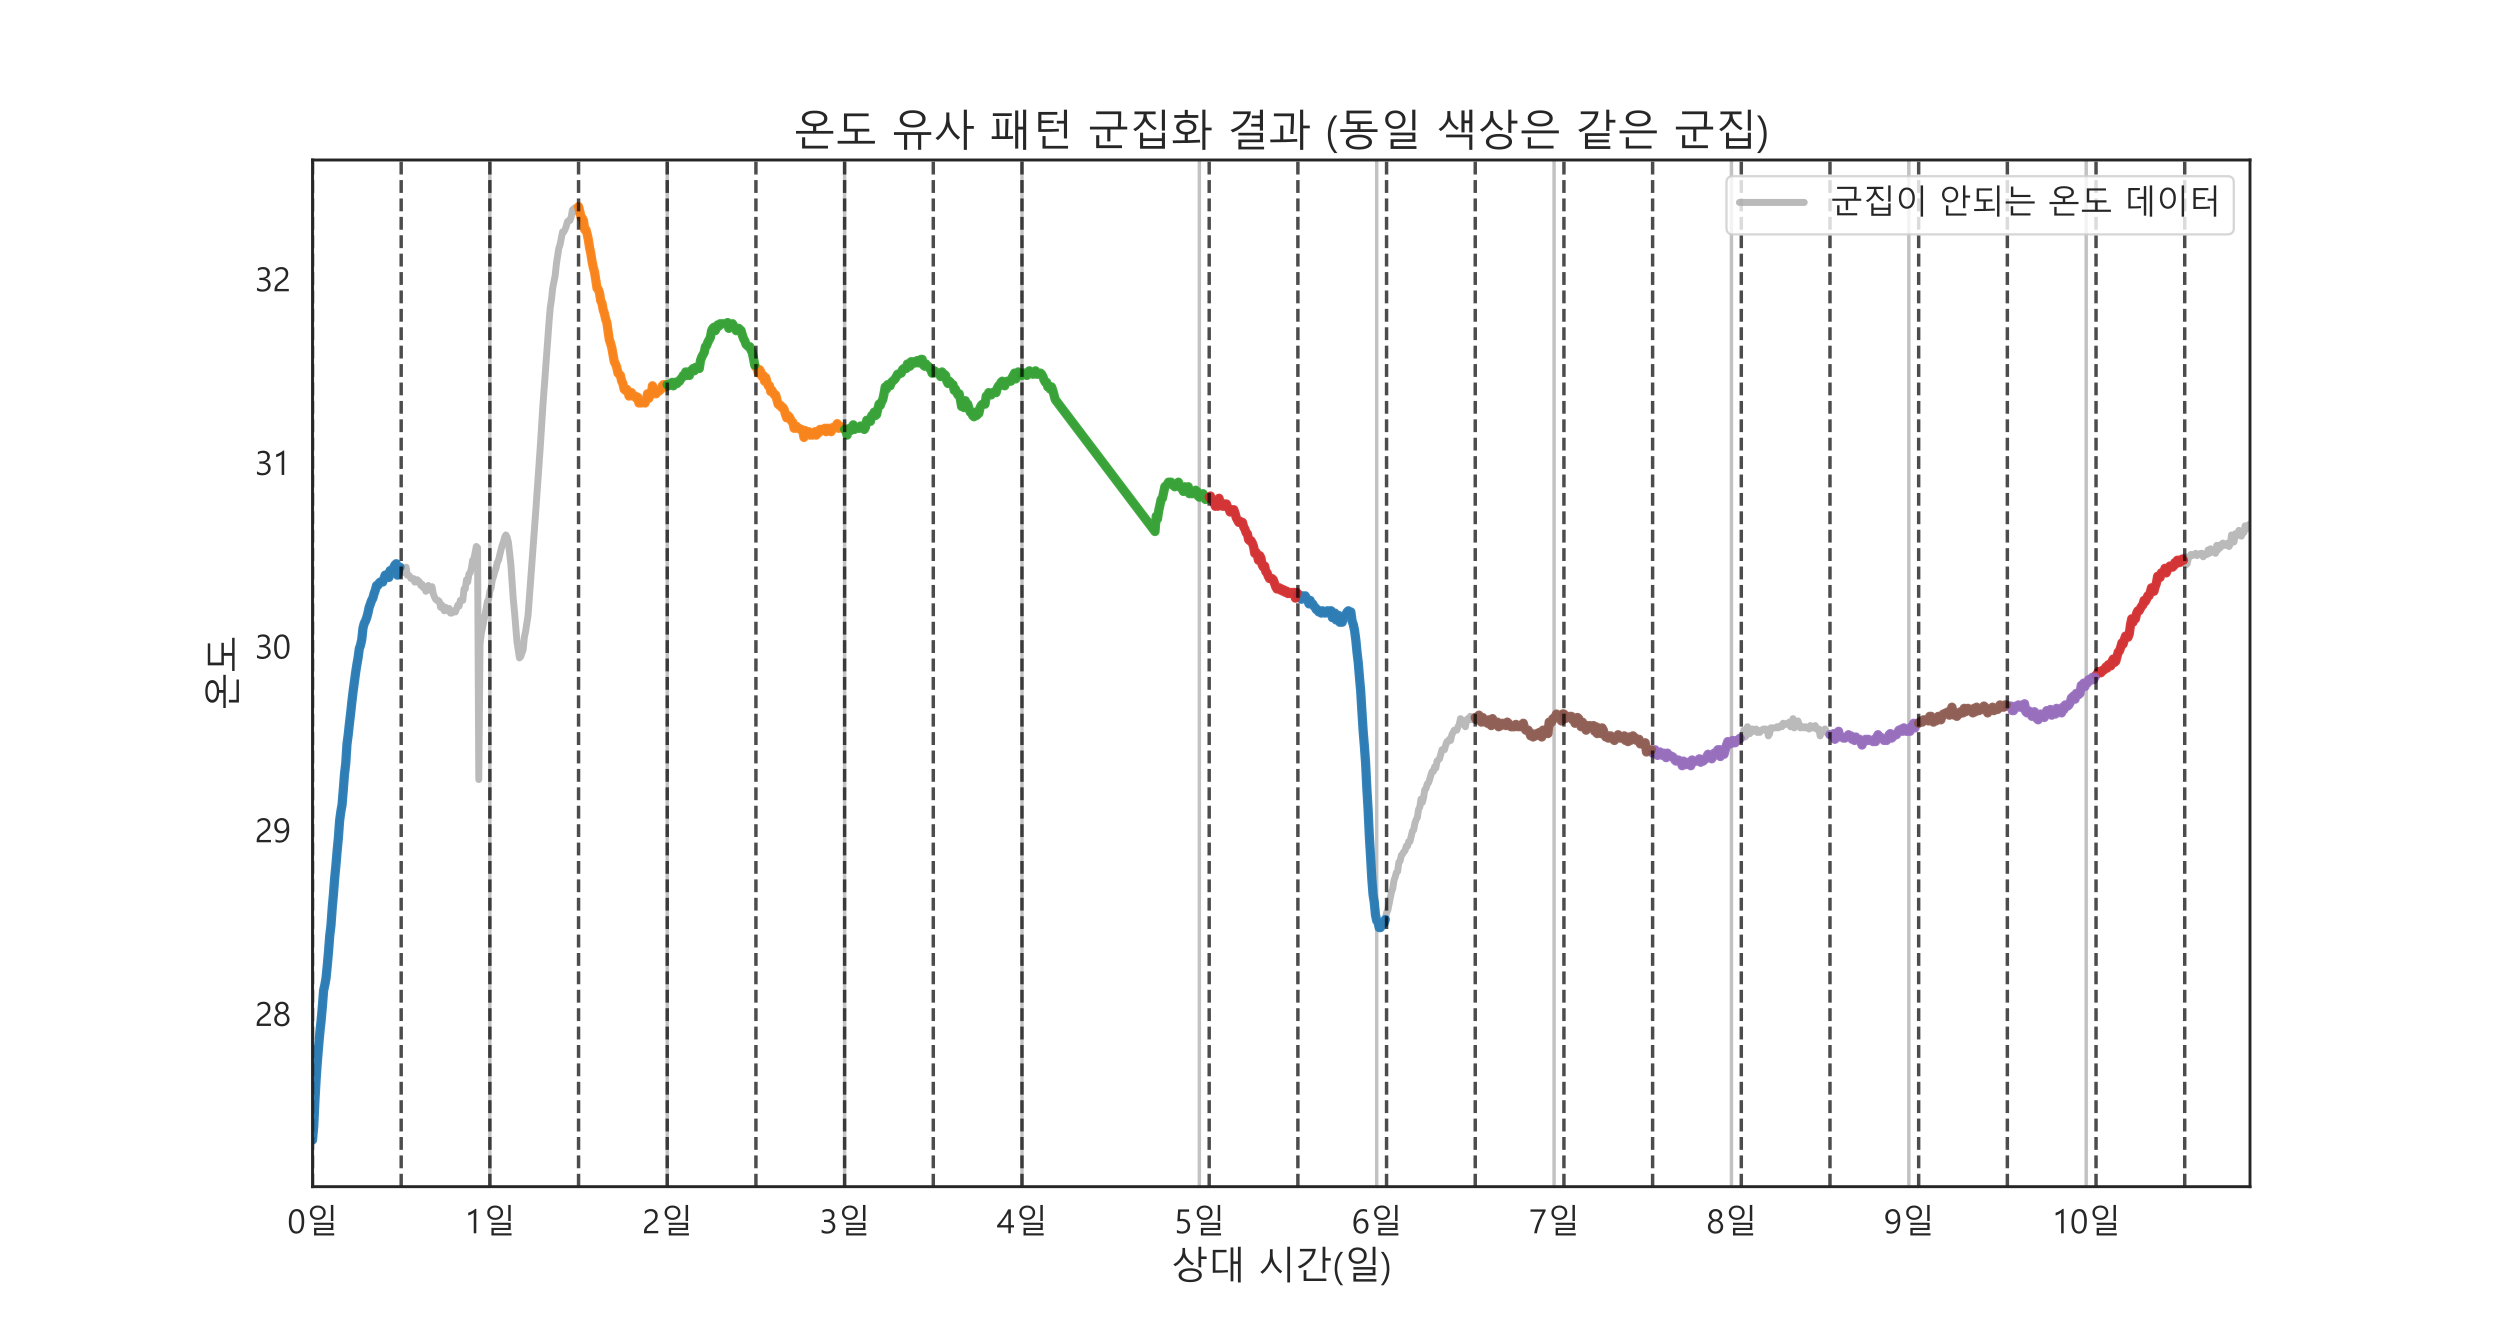 <?xml version="1.0" encoding="utf-8" standalone="no"?>
<!DOCTYPE svg PUBLIC "-//W3C//DTD SVG 1.1//EN"
  "http://www.w3.org/Graphics/SVG/1.1/DTD/svg11.dtd">
<svg xmlns:xlink="http://www.w3.org/1999/xlink" width="1080pt" height="576pt" viewBox="0 0 1080 576" xmlns="http://www.w3.org/2000/svg" version="1.1">
 <defs>
  <style type="text/css">*{stroke-linejoin: round; stroke-linecap: butt}</style>
 </defs>
 <g id="figure_1">
  <g id="patch_1">
   <path d="M 0 576 
L 1080 576 
L 1080 0 
L 0 0 
z
" style="fill: #ffffff"/>
  </g>
  <g id="axes_1">
   <g id="patch_2">
    <path d="M 135 512.64 
L 972 512.64 
L 972 69.12 
L 135 69.12 
z
" style="fill: #ffffff"/>
   </g>
   <g id="matplotlib.axis_1">
    <g id="xtick_1">
     <g id="line2d_1">
      <path d="M 135 512.64 
L 135 69.12 
" clip-path="url(#p50b9fbecc2)" style="fill: none; stroke: #a9a9a9; stroke-opacity: 0.7; stroke-width: 1.5; stroke-linecap: round"/>
     </g>
     <g id="text_1">
      <!-- 0일 -->
      <g style="fill: #262626" transform="translate(124.145 532.769) scale(0.14 -0.14)">
       <defs>
        <path id="MalgunGothic-30" d="M 278 2206 
Q 278 3425 675 4050 
Q 1072 4675 1819 4675 
Q 3253 4675 3253 2319 
Q 3253 1156 2854 539 
Q 2456 -78 1716 -78 
Q 1016 -78 647 520 
Q 278 1119 278 2206 
z
M 784 2231 
Q 784 344 1769 344 
Q 2747 344 2747 2259 
Q 2747 4250 1794 4250 
Q 784 4250 784 2231 
z
" transform="scale(0.016)"/>
        <path id="MalgunGothic-c77c" d="M 4947 2363 
L 4947 5466 
L 5422 5466 
L 5422 2363 
L 4947 2363 
z
M 2419 2578 
Q 1738 2578 1314 2970 
Q 891 3363 891 3969 
Q 891 4572 1314 4961 
Q 1738 5350 2419 5350 
Q 3097 5350 3523 4959 
Q 3950 4569 3950 3969 
Q 3950 3366 3522 2972 
Q 3094 2578 2419 2578 
z
M 2419 4947 
Q 1931 4947 1643 4680 
Q 1356 4413 1356 3969 
Q 1356 3522 1643 3248 
Q 1931 2975 2419 2975 
Q 2906 2975 3193 3248 
Q 3481 3522 3481 3969 
Q 3481 4413 3193 4680 
Q 2906 4947 2419 4947 
z
M 1703 -422 
L 1703 1038 
L 4959 1038 
L 4959 1613 
L 1703 1613 
L 1703 2028 
L 5422 2028 
L 5422 634 
L 2163 634 
L 2163 -6 
L 5588 -6 
L 5588 -422 
L 1703 -422 
z
" transform="scale(0.016)"/>
       </defs>
       <use xlink:href="#MalgunGothic-30"/>
       <use xlink:href="#MalgunGothic-c77c" x="55.078"/>
      </g>
     </g>
    </g>
    <g id="xtick_2">
     <g id="line2d_2">
      <path d="M 211.623 512.64 
L 211.623 69.12 
" clip-path="url(#p50b9fbecc2)" style="fill: none; stroke: #a9a9a9; stroke-opacity: 0.7; stroke-width: 1.5; stroke-linecap: round"/>
     </g>
     <g id="text_2">
      <!-- 1일 -->
      <g style="fill: #262626" transform="translate(200.768 532.769) scale(0.14 -0.14)">
       <defs>
        <path id="MalgunGothic-31" d="M 2231 0 
L 1734 0 
L 1734 3972 
Q 1591 3828 1266 3661 
Q 941 3494 672 3428 
L 672 3959 
Q 1016 4056 1409 4275 
Q 1803 4494 2031 4700 
L 2231 4700 
L 2231 0 
z
" transform="scale(0.016)"/>
       </defs>
       <use xlink:href="#MalgunGothic-31"/>
       <use xlink:href="#MalgunGothic-c77c" x="55.078"/>
      </g>
     </g>
    </g>
    <g id="xtick_3">
     <g id="line2d_3">
      <path d="M 288.246 512.64 
L 288.246 69.12 
" clip-path="url(#p50b9fbecc2)" style="fill: none; stroke: #a9a9a9; stroke-opacity: 0.7; stroke-width: 1.5; stroke-linecap: round"/>
     </g>
     <g id="text_3">
      <!-- 2일 -->
      <g style="fill: #262626" transform="translate(277.391 532.769) scale(0.14 -0.14)">
       <defs>
        <path id="MalgunGothic-32" d="M 2519 3372 
Q 2519 3784 2275 4018 
Q 2031 4253 1628 4253 
Q 1341 4253 1053 4104 
Q 766 3956 534 3697 
L 534 4234 
Q 981 4675 1691 4675 
Q 2281 4675 2642 4334 
Q 3003 3994 3003 3416 
Q 3003 2919 2772 2545 
Q 2541 2172 1984 1775 
Q 1459 1406 1254 1215 
Q 1050 1025 967 854 
Q 884 684 884 450 
L 3116 450 
L 3116 0 
L 356 0 
L 356 225 
Q 356 603 461 870 
Q 566 1138 811 1392 
Q 1056 1647 1597 2022 
Q 2091 2363 2305 2670 
Q 2519 2978 2519 3372 
z
" transform="scale(0.016)"/>
       </defs>
       <use xlink:href="#MalgunGothic-32"/>
       <use xlink:href="#MalgunGothic-c77c" x="55.078"/>
      </g>
     </g>
    </g>
    <g id="xtick_4">
     <g id="line2d_4">
      <path d="M 364.869 512.64 
L 364.869 69.12 
" clip-path="url(#p50b9fbecc2)" style="fill: none; stroke: #a9a9a9; stroke-opacity: 0.7; stroke-width: 1.5; stroke-linecap: round"/>
     </g>
     <g id="text_4">
      <!-- 3일 -->
      <g style="fill: #262626" transform="translate(354.014 532.769) scale(0.14 -0.14)">
       <defs>
        <path id="MalgunGothic-33" d="M 416 719 
Q 891 344 1478 344 
Q 1959 344 2254 587 
Q 2550 831 2550 1247 
Q 2550 2169 1253 2169 
L 872 2169 
L 872 2591 
L 1234 2591 
Q 2388 2591 2388 3453 
Q 2388 4250 1509 4250 
Q 1022 4250 594 3916 
L 594 4413 
Q 1031 4675 1634 4675 
Q 2184 4675 2539 4372 
Q 2894 4069 2894 3581 
Q 2894 2678 1972 2409 
L 1972 2400 
Q 2469 2356 2764 2053 
Q 3059 1750 3059 1300 
Q 3059 672 2604 297 
Q 2150 -78 1450 -78 
Q 806 -78 416 169 
L 416 719 
z
" transform="scale(0.016)"/>
       </defs>
       <use xlink:href="#MalgunGothic-33"/>
       <use xlink:href="#MalgunGothic-c77c" x="55.078"/>
      </g>
     </g>
    </g>
    <g id="xtick_5">
     <g id="line2d_5">
      <path d="M 441.492 512.64 
L 441.492 69.12 
" clip-path="url(#p50b9fbecc2)" style="fill: none; stroke: #a9a9a9; stroke-opacity: 0.7; stroke-width: 1.5; stroke-linecap: round"/>
     </g>
     <g id="text_5">
      <!-- 4일 -->
      <g style="fill: #262626" transform="translate(430.637 532.769) scale(0.14 -0.14)">
       <defs>
        <path id="MalgunGothic-34" d="M 2703 4600 
L 2703 1563 
L 3309 1563 
L 3309 1113 
L 2703 1113 
L 2703 0 
L 2213 0 
L 2213 1113 
L 50 1113 
L 50 1534 
Q 728 2297 1295 3109 
Q 1863 3922 2172 4600 
L 2703 4600 
z
M 625 1563 
L 2213 1563 
L 2213 3831 
Q 1613 2788 959 1981 
L 625 1563 
z
" transform="scale(0.016)"/>
       </defs>
       <use xlink:href="#MalgunGothic-34"/>
       <use xlink:href="#MalgunGothic-c77c" x="55.078"/>
      </g>
     </g>
    </g>
    <g id="xtick_6">
     <g id="line2d_6">
      <path d="M 518.115 512.64 
L 518.115 69.12 
" clip-path="url(#p50b9fbecc2)" style="fill: none; stroke: #a9a9a9; stroke-opacity: 0.7; stroke-width: 1.5; stroke-linecap: round"/>
     </g>
     <g id="text_6">
      <!-- 5일 -->
      <g style="fill: #262626" transform="translate(507.26 532.769) scale(0.14 -0.14)">
       <defs>
        <path id="MalgunGothic-35" d="M 3072 1403 
Q 3072 722 2636 322 
Q 2200 -78 1469 -78 
Q 828 -78 516 113 
L 516 650 
Q 994 344 1475 344 
Q 1969 344 2270 630 
Q 2572 916 2572 1372 
Q 2572 1838 2265 2092 
Q 1959 2347 1381 2347 
Q 994 2347 603 2300 
L 759 4600 
L 2869 4600 
L 2869 4147 
L 1206 4147 
L 1106 2763 
Q 1347 2784 1547 2784 
Q 2263 2784 2667 2414 
Q 3072 2044 3072 1403 
z
" transform="scale(0.016)"/>
       </defs>
       <use xlink:href="#MalgunGothic-35"/>
       <use xlink:href="#MalgunGothic-c77c" x="55.078"/>
      </g>
     </g>
    </g>
    <g id="xtick_7">
     <g id="line2d_7">
      <path d="M 594.738 512.64 
L 594.738 69.12 
" clip-path="url(#p50b9fbecc2)" style="fill: none; stroke: #a9a9a9; stroke-opacity: 0.7; stroke-width: 1.5; stroke-linecap: round"/>
     </g>
     <g id="text_7">
      <!-- 6일 -->
      <g style="fill: #262626" transform="translate(583.883 532.769) scale(0.14 -0.14)">
       <defs>
        <path id="MalgunGothic-36" d="M 2981 4069 
Q 2619 4250 2228 4250 
Q 1591 4250 1228 3689 
Q 866 3128 869 2213 
L 884 2213 
Q 1203 2872 1938 2872 
Q 2547 2872 2903 2478 
Q 3259 2084 3259 1450 
Q 3259 797 2857 359 
Q 2456 -78 1825 -78 
Q 1116 -78 736 478 
Q 356 1034 356 2019 
Q 356 3181 847 3928 
Q 1338 4675 2222 4675 
Q 2700 4675 2981 4544 
L 2981 4069 
z
M 906 1506 
Q 906 1022 1165 683 
Q 1425 344 1844 344 
Q 2247 344 2498 645 
Q 2750 947 2750 1388 
Q 2750 1888 2509 2167 
Q 2269 2447 1838 2447 
Q 1444 2447 1175 2173 
Q 906 1900 906 1506 
z
" transform="scale(0.016)"/>
       </defs>
       <use xlink:href="#MalgunGothic-36"/>
       <use xlink:href="#MalgunGothic-c77c" x="55.078"/>
      </g>
     </g>
    </g>
    <g id="xtick_8">
     <g id="line2d_8">
      <path d="M 671.361 512.64 
L 671.361 69.12 
" clip-path="url(#p50b9fbecc2)" style="fill: none; stroke: #a9a9a9; stroke-opacity: 0.7; stroke-width: 1.5; stroke-linecap: round"/>
     </g>
     <g id="text_8">
      <!-- 7일 -->
      <g style="fill: #262626" transform="translate(660.506 532.769) scale(0.14 -0.14)">
       <defs>
        <path id="MalgunGothic-37" d="M 3213 4297 
Q 2478 3006 2064 1918 
Q 1650 831 1550 0 
L 1009 0 
Q 1084 531 1290 1176 
Q 1497 1822 1815 2537 
Q 2134 3253 2631 4147 
L 291 4147 
L 291 4600 
L 3213 4600 
L 3213 4297 
z
" transform="scale(0.016)"/>
       </defs>
       <use xlink:href="#MalgunGothic-37"/>
       <use xlink:href="#MalgunGothic-c77c" x="55.078"/>
      </g>
     </g>
    </g>
    <g id="xtick_9">
     <g id="line2d_9">
      <path d="M 747.984 512.64 
L 747.984 69.12 
" clip-path="url(#p50b9fbecc2)" style="fill: none; stroke: #a9a9a9; stroke-opacity: 0.7; stroke-width: 1.5; stroke-linecap: round"/>
     </g>
     <g id="text_9">
      <!-- 8일 -->
      <g style="fill: #262626" transform="translate(737.129 532.769) scale(0.14 -0.14)">
       <defs>
        <path id="MalgunGothic-38" d="M 303 1281 
Q 303 1669 539 2011 
Q 775 2353 1153 2494 
Q 856 2647 675 2915 
Q 494 3184 494 3500 
Q 494 3828 659 4098 
Q 825 4369 1122 4522 
Q 1419 4675 1778 4675 
Q 2334 4675 2700 4342 
Q 3066 4009 3066 3500 
Q 3066 3181 2881 2914 
Q 2697 2647 2413 2494 
Q 2788 2350 3022 2009 
Q 3256 1669 3256 1281 
Q 3256 672 2843 297 
Q 2431 -78 1778 -78 
Q 1131 -78 717 301 
Q 303 681 303 1281 
z
M 809 1328 
Q 809 878 1081 611 
Q 1353 344 1781 344 
Q 2206 344 2482 619 
Q 2759 894 2759 1328 
Q 2759 1731 2482 2011 
Q 2206 2291 1781 2291 
Q 1372 2291 1090 2020 
Q 809 1750 809 1328 
z
M 1003 3459 
Q 1003 3125 1234 2900 
Q 1466 2675 1781 2675 
Q 2097 2675 2330 2900 
Q 2563 3125 2563 3459 
Q 2563 3803 2341 4026 
Q 2119 4250 1781 4250 
Q 1450 4250 1226 4029 
Q 1003 3809 1003 3459 
z
" transform="scale(0.016)"/>
       </defs>
       <use xlink:href="#MalgunGothic-38"/>
       <use xlink:href="#MalgunGothic-c77c" x="55.078"/>
      </g>
     </g>
    </g>
    <g id="xtick_10">
     <g id="line2d_10">
      <path d="M 824.607 512.64 
L 824.607 69.12 
" clip-path="url(#p50b9fbecc2)" style="fill: none; stroke: #a9a9a9; stroke-opacity: 0.7; stroke-width: 1.5; stroke-linecap: round"/>
     </g>
     <g id="text_10">
      <!-- 9일 -->
      <g style="fill: #262626" transform="translate(813.752 532.769) scale(0.14 -0.14)">
       <defs>
        <path id="MalgunGothic-39" d="M 556 563 
Q 941 344 1366 344 
Q 1994 344 2347 855 
Q 2700 1366 2700 2313 
Q 2694 2306 2688 2313 
Q 2388 1713 1653 1713 
Q 1059 1713 682 2120 
Q 306 2528 306 3144 
Q 306 3806 711 4240 
Q 1116 4675 1772 4675 
Q 2466 4675 2833 4131 
Q 3200 3588 3200 2578 
Q 3200 1319 2717 620 
Q 2234 -78 1344 -78 
Q 881 -78 556 78 
L 556 563 
z
M 813 3219 
Q 813 2741 1063 2450 
Q 1313 2159 1759 2159 
Q 2147 2159 2406 2417 
Q 2666 2675 2666 3047 
Q 2666 3556 2411 3903 
Q 2156 4250 1725 4250 
Q 1322 4250 1067 3948 
Q 813 3647 813 3219 
z
" transform="scale(0.016)"/>
       </defs>
       <use xlink:href="#MalgunGothic-39"/>
       <use xlink:href="#MalgunGothic-c77c" x="55.078"/>
      </g>
     </g>
    </g>
    <g id="xtick_11">
     <g id="line2d_11">
      <path d="M 901.23 512.64 
L 901.23 69.12 
" clip-path="url(#p50b9fbecc2)" style="fill: none; stroke: #a9a9a9; stroke-opacity: 0.7; stroke-width: 1.5; stroke-linecap: round"/>
     </g>
     <g id="text_11">
      <!-- 10일 -->
      <g style="fill: #262626" transform="translate(886.519 532.769) scale(0.14 -0.14)">
       <use xlink:href="#MalgunGothic-31"/>
       <use xlink:href="#MalgunGothic-30" x="55.078"/>
       <use xlink:href="#MalgunGothic-c77c" x="110.156"/>
      </g>
     </g>
    </g>
    <g id="text_12">
     <!-- 상대 시간(일) -->
     <g style="fill: #262626" transform="translate(505.812 552.571) scale(0.16 -0.16)">
      <defs>
       <path id="MalgunGothic-c0c1" d="M 5125 3391 
L 5125 1991 
L 4659 1991 
L 4659 5466 
L 5125 5466 
L 5125 3816 
L 6034 3816 
L 6034 3391 
L 5125 3391 
z
M 3603 2316 
Q 3206 2528 2778 2934 
Q 2350 3341 2188 3681 
Q 2022 3291 1609 2852 
Q 1197 2413 750 2163 
L 409 2484 
Q 1072 2806 1512 3397 
Q 1953 3988 1953 4628 
L 1953 5259 
L 2400 5259 
L 2400 4628 
Q 2400 4025 2845 3472 
Q 3291 2919 3909 2656 
L 3603 2316 
z
M 3263 -513 
Q 2322 -513 1811 -186 
Q 1300 141 1300 659 
Q 1300 1175 1812 1500 
Q 2325 1825 3263 1825 
Q 4203 1825 4715 1501 
Q 5228 1178 5228 659 
Q 5228 138 4717 -187 
Q 4206 -513 3263 -513 
z
M 3263 1428 
Q 2563 1428 2180 1215 
Q 1797 1003 1797 659 
Q 1797 309 2181 96 
Q 2566 -116 3263 -116 
Q 3969 -116 4353 98 
Q 4738 313 4738 659 
Q 4738 1000 4353 1214 
Q 3969 1428 3263 1428 
z
" transform="scale(0.016)"/>
       <path id="MalgunGothic-b300" d="M 5069 -563 
L 5069 2572 
L 4294 2572 
L 4294 -378 
L 3834 -378 
L 3834 5344 
L 4294 5344 
L 4294 2988 
L 5069 2988 
L 5069 5466 
L 5538 5466 
L 5538 -563 
L 5069 -563 
z
M 3391 1153 
Q 2516 1063 825 1063 
L 825 4934 
L 3138 4934 
L 3138 4519 
L 1288 4519 
L 1288 1478 
L 1844 1478 
Q 2791 1478 3359 1550 
L 3391 1153 
z
" transform="scale(0.016)"/>
       <path id="MalgunGothic-20" transform="scale(0.016)"/>
       <path id="MalgunGothic-c2dc" d="M 4947 -563 
L 4947 5466 
L 5416 5466 
L 5416 -563 
L 4947 -563 
z
M 3769 966 
Q 3263 1353 2820 1939 
Q 2378 2525 2259 2950 
Q 2116 2463 1687 1872 
Q 1259 1281 756 891 
L 397 1203 
Q 1141 1703 1581 2479 
Q 2022 3256 2022 4063 
L 2022 5050 
L 2484 5050 
L 2484 4084 
Q 2484 3303 2920 2556 
Q 3356 1809 4097 1331 
L 3769 966 
z
" transform="scale(0.016)"/>
       <path id="MalgunGothic-ac04" d="M 5125 3122 
L 5125 1063 
L 4659 1063 
L 4659 5466 
L 5125 5466 
L 5125 3541 
L 6034 3541 
L 6034 3122 
L 5125 3122 
z
M 3513 5100 
Q 3403 3872 2556 3011 
Q 1709 2150 794 1800 
L 469 2163 
Q 1344 2450 2087 3172 
Q 2831 3894 2963 4678 
L 831 4678 
L 831 5100 
L 3513 5100 
z
M 1459 -325 
L 1459 1509 
L 1925 1509 
L 1925 97 
L 5294 97 
L 5294 -325 
L 1459 -325 
z
" transform="scale(0.016)"/>
       <path id="MalgunGothic-28" d="M 1438 -1044 
Q 447 88 447 1753 
Q 447 3431 1438 4600 
L 1888 4600 
Q 878 3372 878 1759 
Q 878 153 1881 -1044 
L 1438 -1044 
z
" transform="scale(0.016)"/>
       <path id="MalgunGothic-29" d="M 81 -1044 
Q 1081 150 1081 1759 
Q 1081 3378 72 4600 
L 525 4600 
Q 1522 3431 1522 1753 
Q 1522 88 525 -1044 
L 81 -1044 
z
" transform="scale(0.016)"/>
      </defs>
      <use xlink:href="#MalgunGothic-c0c1"/>
      <use xlink:href="#MalgunGothic-b300" x="100"/>
      <use xlink:href="#MalgunGothic-20" x="200"/>
      <use xlink:href="#MalgunGothic-c2dc" x="235.156"/>
      <use xlink:href="#MalgunGothic-ac04" x="335.156"/>
      <use xlink:href="#MalgunGothic-28" x="435.156"/>
      <use xlink:href="#MalgunGothic-c77c" x="465.625"/>
      <use xlink:href="#MalgunGothic-29" x="565.625"/>
     </g>
    </g>
   </g>
   <g id="matplotlib.axis_2">
    <g id="ytick_1">
     <g id="text_13">
      <!-- 28 -->
      <g style="fill: #262626" transform="translate(110.078 443.205) scale(0.14 -0.14)">
       <use xlink:href="#MalgunGothic-32"/>
       <use xlink:href="#MalgunGothic-38" x="55.078"/>
      </g>
     </g>
    </g>
    <g id="ytick_2">
     <g id="text_14">
      <!-- 29 -->
      <g style="fill: #262626" transform="translate(110.078 363.86) scale(0.14 -0.14)">
       <use xlink:href="#MalgunGothic-32"/>
       <use xlink:href="#MalgunGothic-39" x="55.078"/>
      </g>
     </g>
    </g>
    <g id="ytick_3">
     <g id="text_15">
      <!-- 30 -->
      <g style="fill: #262626" transform="translate(110.078 284.515) scale(0.14 -0.14)">
       <use xlink:href="#MalgunGothic-33"/>
       <use xlink:href="#MalgunGothic-30" x="55.078"/>
      </g>
     </g>
    </g>
    <g id="ytick_4">
     <g id="text_16">
      <!-- 31 -->
      <g style="fill: #262626" transform="translate(110.078 205.17) scale(0.14 -0.14)">
       <use xlink:href="#MalgunGothic-33"/>
       <use xlink:href="#MalgunGothic-31" x="55.078"/>
      </g>
     </g>
    </g>
    <g id="ytick_5">
     <g id="text_17">
      <!-- 32 -->
      <g style="fill: #262626" transform="translate(110.078 125.825) scale(0.14 -0.14)">
       <use xlink:href="#MalgunGothic-33"/>
       <use xlink:href="#MalgunGothic-32" x="55.078"/>
      </g>
     </g>
    </g>
    <g id="text_18">
     <!-- 온도 -->
     <g style="fill: #262626" transform="translate(102.296 306.88) rotate(-90) scale(0.16 -0.16)">
      <defs>
       <path id="MalgunGothic-c628" d="M 403 1863 
L 403 2278 
L 2963 2278 
L 2963 2975 
Q 2150 3016 1719 3333 
Q 1288 3650 1288 4141 
Q 1288 4684 1791 5001 
Q 2294 5319 3200 5319 
Q 4106 5319 4609 5001 
Q 5113 4684 5113 4141 
Q 5113 3650 4681 3333 
Q 4250 3016 3438 2975 
L 3438 2278 
L 5997 2278 
L 5997 1863 
L 403 1863 
z
M 3200 4922 
Q 2522 4922 2147 4714 
Q 1772 4506 1772 4141 
Q 1772 3781 2145 3573 
Q 2519 3366 3200 3366 
Q 3881 3366 4254 3573 
Q 4628 3781 4628 4141 
Q 4628 4506 4253 4714 
Q 3878 4922 3200 4922 
z
M 1319 -359 
L 1319 1331 
L 1784 1331 
L 1784 56 
L 5203 56 
L 5203 -359 
L 1319 -359 
z
" transform="scale(0.016)"/>
       <path id="MalgunGothic-b3c4" d="M 403 372 
L 403 788 
L 2963 788 
L 2963 2181 
L 1350 2181 
L 1350 4897 
L 5050 4897 
L 5050 4481 
L 1819 4481 
L 1819 2600 
L 5147 2600 
L 5147 2181 
L 3438 2181 
L 3438 788 
L 5997 788 
L 5997 372 
L 403 372 
z
" transform="scale(0.016)"/>
      </defs>
      <use xlink:href="#MalgunGothic-c628"/>
      <use xlink:href="#MalgunGothic-b3c4" x="100"/>
     </g>
    </g>
   </g>
   <g id="line2d_12">
    <path d="M 135 492.48 
L 135.532 486.513 
L 136.596 465.685 
L 137.661 451.8 
L 139.789 427.988 
L 140.853 422.545 
L 141.917 411.127 
L 142.449 404.201 
L 142.982 399.718 
L 144.046 386.332 
L 144.578 379.389 
L 146.174 362.037 
L 146.706 354.602 
L 147.238 350.627 
L 147.771 347.651 
L 148.835 334.274 
L 149.367 329.791 
L 149.899 321.38 
L 150.431 317.405 
L 152.559 298.545 
L 154.156 287.151 
L 154.688 284.191 
L 155.22 280.2 
L 155.752 278.716 
L 156.284 276.249 
L 156.816 271.282 
L 157.348 269.29 
L 157.88 268.298 
L 158.413 266.823 
L 158.945 264.855 
L 159.477 262.363 
L 160.541 259.372 
L 161.073 258.388 
L 161.605 256.405 
L 162.137 254.937 
L 162.669 252.945 
L 163.202 252.945 
L 163.734 251.945 
L 164.266 251.445 
L 165.33 251.445 
L 166.394 248.462 
L 166.926 248.462 
L 167.458 247.97 
L 167.99 249.462 
L 168.523 246.494 
L 169.055 246.986 
L 169.587 246.486 
L 170.119 245.019 
L 170.651 244.019 
L 171.183 243.527 
L 171.715 248.462 
L 172.247 246.002 
L 172.779 245.011 
L 173.312 245.019 
L 173.844 246.986 
L 174.376 246.986 
L 174.908 247.478 
L 175.44 245.019 
L 175.972 248.462 
L 176.504 248.462 
L 177.036 248.954 
L 177.568 249.946 
L 178.633 249.946 
L 179.165 251.445 
L 179.697 251.445 
L 180.229 250.446 
L 181.293 251.445 
L 181.825 252.953 
L 182.357 252.445 
L 182.889 253.937 
L 183.421 253.437 
L 183.954 255.429 
L 184.486 254.429 
L 185.018 252.945 
L 185.55 254.937 
L 186.082 254.429 
L 186.614 253.445 
L 187.146 256.412 
L 187.678 257.888 
L 188.21 258.872 
L 188.743 259.364 
L 189.275 259.372 
L 189.807 259.864 
L 190.339 262.363 
L 190.871 261.364 
L 191.403 262.863 
L 191.935 263.863 
L 192.467 262.363 
L 192.999 262.863 
L 193.531 263.847 
L 194.064 262.863 
L 194.596 264.847 
L 195.128 264.855 
L 196.192 263.855 
L 196.724 264.355 
L 197.788 261.364 
L 198.32 261.864 
L 198.853 259.364 
L 199.917 259.364 
L 200.449 254.445 
L 200.981 254.445 
L 201.513 250.446 
L 202.045 251.438 
L 202.577 247.978 
L 203.109 247.478 
L 203.641 245.51 
L 204.174 242.027 
L 204.706 241.527 
L 205.77 236.084 
L 206.302 236.576 
L 206.834 336.749 
L 207.366 278.224 
L 207.898 273.781 
L 209.495 265.839 
L 210.559 259.864 
L 211.091 258.872 
L 211.623 255.429 
L 212.155 253.945 
L 212.687 250.446 
L 213.219 248.962 
L 213.751 246.986 
L 214.284 245.503 
L 214.816 243.019 
L 215.348 242.019 
L 216.412 237.56 
L 216.944 235.592 
L 217.476 234.109 
L 218.008 232.109 
L 218.54 231.109 
L 219.072 232.101 
L 219.605 234.093 
L 220.669 243.519 
L 221.733 258.872 
L 222.265 264.339 
L 223.329 277.233 
L 224.394 284.199 
L 224.926 283.699 
L 225.99 280.7 
L 226.522 275.265 
L 227.054 272.781 
L 228.118 265.831 
L 231.311 222.691 
L 233.439 192.437 
L 234.503 175.584 
L 237.164 139.371 
L 237.696 132.928 
L 238.228 129.444 
L 238.76 124.501 
L 239.825 119.034 
L 240.357 114.091 
L 241.421 107.149 
L 241.953 105.673 
L 243.017 100.182 
L 243.549 100.182 
L 244.081 99.198 
L 244.613 97.722 
L 245.146 95.755 
L 245.678 95.255 
L 246.21 95.255 
L 246.742 93.755 
L 247.274 90.756 
L 248.338 89.772 
L 248.87 89.772 
L 249.402 91.756 
L 249.935 89.28 
L 250.467 91.256 
L 250.999 93.755 
L 251.531 94.247 
L 252.063 95.255 
L 252.595 99.198 
L 253.127 99.198 
L 253.659 101.174 
L 254.191 103.665 
L 254.723 107.149 
L 255.256 109.608 
L 255.788 113.091 
L 257.384 121.018 
L 257.916 124.509 
L 258.448 125.009 
L 258.98 126.485 
L 259.512 129.936 
L 260.045 130.928 
L 260.577 133.92 
L 261.109 135.419 
L 261.641 137.887 
L 262.173 139.363 
L 263.237 146.821 
L 263.769 148.297 
L 264.301 150.273 
L 265.366 156.247 
L 265.898 157.231 
L 266.43 158.707 
L 266.962 161.19 
L 268.026 162.182 
L 268.558 164.682 
L 269.09 165.673 
L 269.622 168.133 
L 270.154 168.625 
L 270.687 168.133 
L 271.219 169.117 
L 271.751 171.101 
L 272.283 170.601 
L 272.815 169.609 
L 273.347 171.101 
L 274.411 171.101 
L 274.943 172.1 
L 275.476 171.601 
L 276.008 174.1 
L 276.54 173.6 
L 277.072 174.1 
L 277.604 173.6 
L 278.136 173.6 
L 278.668 174.1 
L 279.2 172.6 
L 279.732 170.101 
L 280.264 172.108 
L 280.797 170.101 
L 281.329 170.601 
L 281.861 166.657 
L 282.925 169.609 
L 283.457 170.101 
L 283.989 168.625 
L 284.521 169.117 
L 285.586 168.125 
L 286.118 166.657 
L 286.65 166.165 
L 287.182 166.165 
L 287.714 167.149 
L 288.246 166.165 
L 288.778 166.657 
L 290.374 165.182 
L 290.907 166.657 
L 291.439 165.182 
L 291.971 165.182 
L 292.503 165.673 
L 293.035 164.682 
L 293.567 164.674 
L 294.099 163.682 
L 294.631 163.182 
L 295.163 162.182 
L 295.695 162.182 
L 296.228 160.683 
L 296.76 162.182 
L 297.292 160.691 
L 297.824 162.182 
L 298.356 160.183 
L 298.888 160.183 
L 299.42 159.199 
L 299.952 160.183 
L 300.484 158.707 
L 301.549 158.707 
L 302.081 159.199 
L 302.613 155.755 
L 303.145 154.264 
L 304.209 152.264 
L 304.741 149.781 
L 305.273 149.281 
L 305.805 147.805 
L 306.87 145.837 
L 307.402 142.846 
L 307.934 141.846 
L 308.466 141.346 
L 308.998 142.846 
L 309.53 141.846 
L 310.062 140.346 
L 310.594 140.846 
L 311.127 139.855 
L 313.787 139.855 
L 314.319 139.363 
L 314.851 141.846 
L 315.383 140.346 
L 315.915 140.346 
L 316.448 139.855 
L 316.98 140.846 
L 317.512 141.346 
L 318.044 142.846 
L 318.576 141.846 
L 319.108 141.846 
L 320.172 142.846 
L 320.704 144.845 
L 321.236 146.329 
L 321.769 147.313 
L 322.301 148.789 
L 323.365 149.773 
L 323.897 149.773 
L 324.429 151.264 
L 324.961 152.264 
L 326.025 157.723 
L 326.558 158.707 
L 327.09 159.199 
L 327.622 161.183 
L 328.154 159.699 
L 328.686 160.683 
L 329.218 162.674 
L 329.75 162.182 
L 330.282 164.682 
L 330.814 163.182 
L 331.346 165.182 
L 331.879 166.657 
L 332.411 166.657 
L 332.943 169.117 
L 333.475 168.633 
L 334.539 170.601 
L 335.071 170.601 
L 336.135 174.6 
L 336.668 175.084 
L 337.2 175.092 
L 337.732 176.084 
L 338.264 176.084 
L 338.796 177.067 
L 339.328 179.035 
L 339.86 180.519 
L 340.392 179.527 
L 340.924 180.035 
L 341.989 182.019 
L 342.521 182.518 
L 343.053 185.01 
L 343.585 185.018 
L 344.117 184.171 
L 344.649 185.01 
L 345.181 185.018 
L 345.713 185.51 
L 346.245 185.51 
L 346.777 186.002 
L 347.31 188.961 
L 347.842 186.002 
L 348.374 187.477 
L 348.906 187.477 
L 349.438 186.494 
L 349.97 187.977 
L 350.502 186.986 
L 351.034 187.969 
L 351.566 187.477 
L 352.099 186.494 
L 352.631 187.969 
L 353.163 186.986 
L 353.695 186.986 
L 354.227 185.51 
L 354.759 185.502 
L 355.291 186.002 
L 355.823 186.002 
L 356.355 185.01 
L 356.887 186.494 
L 357.42 185.018 
L 357.952 185.51 
L 358.484 185.018 
L 359.016 186.494 
L 360.08 184.518 
L 360.612 184.518 
L 361.144 184.018 
L 361.676 183.018 
L 362.209 185.018 
L 362.741 184.018 
L 363.805 185.01 
L 364.337 185.018 
L 365.401 186.002 
L 365.933 187.969 
L 366.465 185.51 
L 366.997 185.018 
L 367.53 185.994 
L 368.062 184.51 
L 368.594 183.518 
L 369.126 185.51 
L 370.19 184.51 
L 370.722 185.01 
L 371.254 185.018 
L 371.786 184.018 
L 372.318 184.518 
L 372.851 184.518 
L 373.383 185.51 
L 373.915 184.518 
L 374.447 181.519 
L 375.511 181.519 
L 376.043 182.019 
L 376.575 179.527 
L 377.107 179.527 
L 377.64 178.051 
L 378.172 179.527 
L 378.704 179.035 
L 379.768 174.592 
L 380.3 175.1 
L 380.832 173.6 
L 381.364 172.6 
L 382.428 167.149 
L 382.961 168.133 
L 383.493 166.165 
L 384.025 166.165 
L 384.557 166.657 
L 385.089 165.182 
L 386.685 163.682 
L 387.75 161.682 
L 388.282 161.682 
L 388.814 161.183 
L 389.346 161.183 
L 389.878 159.691 
L 390.41 159.199 
L 391.474 159.199 
L 392.006 157.231 
L 393.071 158.215 
L 393.603 156.247 
L 394.135 157.231 
L 394.667 156.247 
L 395.199 156.739 
L 395.731 156.739 
L 396.263 155.755 
L 396.795 156.739 
L 397.327 156.739 
L 397.86 155.255 
L 398.392 155.255 
L 398.924 157.723 
L 399.456 158.215 
L 399.988 157.223 
L 400.52 158.215 
L 401.052 158.215 
L 401.584 159.199 
L 402.116 159.691 
L 402.648 161.183 
L 403.181 161.183 
L 403.713 160.191 
L 404.777 161.183 
L 405.309 161.183 
L 405.841 161.682 
L 406.373 162.682 
L 406.905 160.683 
L 407.437 161.682 
L 407.969 161.69 
L 408.502 162.182 
L 409.034 164.682 
L 409.566 165.673 
L 410.098 164.682 
L 410.63 165.182 
L 411.162 166.165 
L 411.694 166.165 
L 412.226 168.625 
L 412.758 168.133 
L 413.291 169.609 
L 413.823 170.601 
L 414.355 170.101 
L 415.419 175.592 
L 415.951 174.6 
L 416.483 176.084 
L 417.015 173.1 
L 417.547 174.6 
L 418.079 174.592 
L 418.612 176.575 
L 419.144 178.051 
L 419.676 178.051 
L 420.208 179.543 
L 420.74 180.035 
L 421.272 178.051 
L 421.804 179.527 
L 422.868 178.543 
L 423.401 176.084 
L 423.933 175.092 
L 424.465 174.6 
L 425.529 174.6 
L 426.061 171.101 
L 426.593 171.101 
L 427.125 169.609 
L 427.657 170.601 
L 428.189 170.601 
L 428.722 169.617 
L 429.254 169.609 
L 429.786 169.117 
L 430.318 169.609 
L 430.85 167.641 
L 431.382 166.657 
L 431.914 166.657 
L 432.446 165.174 
L 432.978 164.682 
L 433.51 165.174 
L 434.043 166.657 
L 434.575 165.182 
L 435.107 164.682 
L 436.703 164.682 
L 437.235 163.182 
L 438.299 161.183 
L 438.832 163.682 
L 439.364 161.19 
L 439.896 160.683 
L 440.428 161.682 
L 440.96 161.183 
L 441.492 162.182 
L 442.024 161.183 
L 443.088 161.183 
L 443.62 162.182 
L 444.153 160.683 
L 444.685 160.191 
L 445.217 161.183 
L 445.749 161.183 
L 446.281 161.682 
L 446.813 160.691 
L 447.345 160.191 
L 447.877 161.682 
L 448.409 161.183 
L 448.942 161.682 
L 449.474 161.183 
L 450.006 161.682 
L 450.538 162.682 
L 451.07 164.182 
L 451.602 165.174 
L 452.134 165.174 
L 452.666 167.149 
L 453.198 166.657 
L 453.73 168.133 
L 454.263 167.149 
L 454.795 168.625 
L 455.859 172.6 
L 498.959 229.61 
L 499.491 222.998 
L 500.024 224.183 
L 500.556 220.691 
L 501.62 215.756 
L 502.152 215.264 
L 503.216 210.273 
L 504.28 209.282 
L 504.812 208.298 
L 505.877 208.298 
L 506.409 208.79 
L 506.941 209.773 
L 507.473 210.273 
L 508.005 209.282 
L 508.537 209.282 
L 509.069 208.306 
L 509.601 209.773 
L 510.134 210.781 
L 510.666 210.773 
L 511.198 212.281 
L 511.73 210.273 
L 512.262 212.273 
L 512.794 210.773 
L 513.326 210.273 
L 513.858 213.273 
L 514.39 212.773 
L 514.922 213.273 
L 515.455 212.273 
L 515.987 213.273 
L 516.519 211.773 
L 517.051 212.273 
L 517.583 214.272 
L 518.115 214.772 
L 518.647 213.772 
L 519.179 214.272 
L 519.711 213.273 
L 520.243 214.764 
L 520.776 215.756 
L 521.308 215.264 
L 521.84 215.264 
L 522.904 214.272 
L 523.436 215.756 
L 523.968 215.756 
L 525.032 218.724 
L 525.565 217.232 
L 526.097 218.708 
L 526.629 215.264 
L 527.161 217.24 
L 527.693 217.232 
L 528.225 218.708 
L 528.757 218.708 
L 529.289 217.724 
L 529.821 217.724 
L 530.353 219.2 
L 530.886 219.7 
L 531.418 221.191 
L 532.482 220.191 
L 533.014 220.191 
L 533.546 221.691 
L 534.078 223.691 
L 535.142 225.674 
L 535.675 225.182 
L 536.207 225.674 
L 536.739 225.674 
L 537.271 227.642 
L 537.803 228.626 
L 538.335 230.11 
L 538.867 230.609 
L 539.399 233.109 
L 539.931 233.609 
L 540.463 233.609 
L 540.996 234.601 
L 541.528 236.084 
L 542.06 239.036 
L 542.592 238.544 
L 543.124 239.536 
L 543.656 242.027 
L 544.188 240.028 
L 544.72 241.035 
L 545.252 244.027 
L 545.784 245.019 
L 546.317 244.527 
L 546.849 246.986 
L 547.381 247.478 
L 547.913 248.954 
L 548.445 249.946 
L 549.509 249.946 
L 550.041 250.446 
L 551.106 253.445 
L 551.638 254.445 
L 552.17 254.445 
L 552.702 253.937 
L 553.234 254.937 
L 553.766 254.445 
L 554.298 255.429 
L 554.83 254.937 
L 555.362 255.921 
L 555.894 255.429 
L 556.427 256.412 
L 556.959 255.921 
L 557.491 256.412 
L 558.023 255.921 
L 558.555 256.412 
L 559.087 255.921 
L 559.619 258.38 
L 560.151 255.921 
L 560.683 256.904 
L 561.216 256.904 
L 561.748 257.396 
L 562.28 258.872 
L 562.812 257.396 
L 563.344 257.888 
L 563.876 257.396 
L 564.94 259.38 
L 565.472 260.864 
L 566.004 259.372 
L 566.537 260.864 
L 567.069 260.864 
L 567.601 261.864 
L 568.133 262.363 
L 568.665 263.363 
L 569.197 263.363 
L 569.729 264.363 
L 570.261 264.363 
L 570.793 264.855 
L 571.325 263.855 
L 572.39 264.855 
L 573.454 263.855 
L 573.986 264.855 
L 574.518 263.863 
L 575.05 263.855 
L 575.582 266.823 
L 576.114 266.331 
L 576.647 264.855 
L 577.179 267.806 
L 577.711 265.839 
L 578.243 265.839 
L 578.775 268.798 
L 579.839 268.798 
L 580.371 266.823 
L 580.903 266.331 
L 581.968 264.355 
L 582.5 263.863 
L 583.032 264.363 
L 583.564 264.363 
L 584.096 268.298 
L 584.628 269.79 
L 585.16 272.282 
L 585.692 276.249 
L 587.821 298.561 
L 588.885 315.929 
L 589.949 329.799 
L 591.545 361.037 
L 593.142 386.332 
L 593.674 389.8 
L 594.206 395.258 
L 594.738 397.734 
L 595.27 398.226 
L 595.802 400.717 
L 596.334 400.717 
L 596.866 399.718 
L 597.931 398.734 
L 598.463 397.234 
L 598.995 394.283 
L 599.527 393.299 
L 601.123 385.348 
L 601.655 383.872 
L 602.188 380.381 
L 602.72 378.89 
L 603.252 376.906 
L 603.784 376.422 
L 604.316 372.463 
L 604.848 371.963 
L 605.38 369.463 
L 605.912 368.971 
L 606.444 367.972 
L 606.976 367.48 
L 607.509 365.512 
L 608.041 365.512 
L 608.573 363.544 
L 609.105 363.544 
L 610.169 359.045 
L 610.701 358.553 
L 611.233 355.594 
L 611.765 354.11 
L 612.298 353.126 
L 612.83 349.627 
L 613.362 348.635 
L 613.894 345.184 
L 614.426 346.66 
L 614.958 344.692 
L 615.49 341.209 
L 616.022 340.709 
L 616.554 338.725 
L 617.086 338.225 
L 617.619 336.741 
L 618.151 334.774 
L 618.683 333.29 
L 619.215 333.29 
L 619.747 331.29 
L 620.279 331.79 
L 620.811 328.791 
L 621.875 327.807 
L 622.94 323.872 
L 624.004 323.872 
L 624.536 321.872 
L 625.068 320.373 
L 625.6 320.373 
L 626.132 319.373 
L 626.664 319.873 
L 627.196 317.397 
L 628.261 315.429 
L 629.325 315.429 
L 629.857 313.946 
L 630.389 312.954 
L 630.921 310.454 
L 631.453 310.954 
L 633.05 313.954 
L 633.582 310.954 
L 634.114 310.454 
L 634.646 310.954 
L 635.178 309.455 
L 635.71 310.454 
L 636.242 310.954 
L 637.306 309.962 
L 637.839 310.954 
L 638.371 309.455 
L 638.903 308.955 
L 639.435 309.955 
L 639.967 311.954 
L 640.499 309.955 
L 641.563 311.954 
L 642.095 311.454 
L 642.627 312.454 
L 643.16 310.954 
L 643.692 312.946 
L 644.224 313.454 
L 644.756 310.454 
L 645.288 312.954 
L 645.82 311.954 
L 646.352 312.454 
L 646.884 311.954 
L 647.416 313.954 
L 647.949 313.454 
L 648.481 313.446 
L 649.013 312.454 
L 649.545 312.946 
L 650.077 312.454 
L 650.609 313.454 
L 651.141 311.954 
L 651.673 312.454 
L 652.205 313.454 
L 652.737 313.954 
L 654.334 313.946 
L 654.866 312.946 
L 655.93 313.954 
L 656.462 313.446 
L 656.994 313.954 
L 657.526 312.954 
L 658.058 312.446 
L 658.591 314.445 
L 659.123 315.429 
L 660.187 315.421 
L 660.719 316.413 
L 661.251 317.889 
L 661.783 316.905 
L 662.315 318.381 
L 662.847 317.397 
L 663.38 317.889 
L 663.912 316.905 
L 664.444 316.905 
L 664.976 316.413 
L 666.04 318.381 
L 666.572 315.429 
L 667.104 317.028 
L 667.636 316.413 
L 668.168 314.937 
L 668.701 316.905 
L 669.233 311.954 
L 669.765 312.454 
L 670.297 311.954 
L 670.829 310.462 
L 671.361 310.454 
L 672.425 308.463 
L 672.957 309.955 
L 673.49 308.955 
L 674.022 310.454 
L 674.554 311.454 
L 675.086 308.463 
L 675.618 308.471 
L 676.15 310.454 
L 676.682 309.455 
L 677.214 309.455 
L 677.746 309.955 
L 678.278 309.463 
L 678.811 309.455 
L 679.343 310.954 
L 679.875 310.454 
L 680.407 312.454 
L 680.939 311.454 
L 681.471 309.955 
L 682.003 310.454 
L 682.535 311.954 
L 683.067 313.954 
L 683.599 311.954 
L 684.132 312.946 
L 684.664 313.438 
L 685.196 315.429 
L 685.728 313.454 
L 686.26 314.445 
L 686.792 313.454 
L 687.324 314.445 
L 688.388 313.454 
L 688.921 315.921 
L 689.453 313.946 
L 689.985 316.905 
L 690.517 314.438 
L 691.049 315.921 
L 691.581 316.905 
L 692.113 314.445 
L 692.645 315.429 
L 693.177 317.397 
L 693.709 318.381 
L 694.242 317.889 
L 694.774 318.873 
L 695.306 317.889 
L 695.838 317.897 
L 696.37 318.881 
L 697.434 319.873 
L 697.966 318.381 
L 698.498 318.881 
L 699.031 317.405 
L 699.563 318.381 
L 700.095 318.881 
L 701.159 318.873 
L 701.691 317.897 
L 702.223 319.881 
L 702.755 319.873 
L 703.287 320.373 
L 703.819 318.381 
L 704.352 319.873 
L 704.884 319.381 
L 705.416 317.889 
L 706.48 318.881 
L 707.012 319.873 
L 707.544 319.873 
L 708.076 319.373 
L 708.608 321.372 
L 709.14 320.872 
L 710.205 321.872 
L 710.737 320.872 
L 711.269 324.856 
L 711.801 323.872 
L 713.397 323.872 
L 713.929 325.348 
L 714.462 324.364 
L 714.994 323.872 
L 715.526 325.348 
L 716.058 326.331 
L 716.59 325.348 
L 717.122 324.856 
L 717.654 325.348 
L 718.186 326.331 
L 718.718 325.348 
L 719.25 325.832 
L 719.783 327.315 
L 720.315 325.348 
L 720.847 326.331 
L 721.379 326.331 
L 721.911 326.823 
L 722.443 326.823 
L 722.975 327.315 
L 723.507 328.307 
L 724.039 328.791 
L 724.572 328.299 
L 725.104 328.315 
L 726.168 329.291 
L 726.7 330.791 
L 727.232 328.791 
L 727.764 329.291 
L 728.296 330.299 
L 729.36 329.291 
L 729.893 329.291 
L 730.425 330.791 
L 730.957 328.307 
L 731.489 329.291 
L 732.021 328.791 
L 733.085 328.807 
L 734.149 327.807 
L 734.682 329.291 
L 735.214 328.791 
L 735.746 328.807 
L 736.81 327.815 
L 737.874 325.839 
L 738.406 327.315 
L 738.938 326.823 
L 739.47 327.807 
L 740.003 326.823 
L 740.535 325.348 
L 741.067 325.348 
L 741.599 324.848 
L 742.131 323.872 
L 742.663 323.864 
L 743.195 326.823 
L 743.727 323.872 
L 744.259 324.356 
L 744.791 325.839 
L 745.856 321.872 
L 746.388 320.373 
L 746.92 321.372 
L 747.452 321.372 
L 747.984 320.373 
L 748.516 319.873 
L 749.048 320.872 
L 749.58 320.872 
L 750.113 319.873 
L 750.645 319.873 
L 751.709 318.873 
L 752.241 319.373 
L 752.773 318.381 
L 753.305 315.429 
L 753.837 318.381 
L 754.369 317.889 
L 754.901 313.954 
L 755.434 316.413 
L 755.966 316.905 
L 756.498 314.937 
L 757.03 314.937 
L 757.562 315.921 
L 758.626 314.937 
L 759.158 316.413 
L 759.69 315.921 
L 760.223 316.413 
L 760.755 315.429 
L 761.287 315.429 
L 761.819 314.937 
L 762.351 315.429 
L 762.883 314.937 
L 763.415 315.429 
L 763.947 317.889 
L 764.479 316.905 
L 765.011 314.438 
L 767.14 314.438 
L 767.672 313.946 
L 768.204 314.445 
L 769.268 313.454 
L 769.8 313.938 
L 770.332 312.454 
L 770.865 312.946 
L 771.397 312.954 
L 771.929 312.454 
L 772.461 312.946 
L 772.993 311.954 
L 773.525 313.954 
L 774.057 313.446 
L 774.589 310.454 
L 775.121 314.438 
L 775.654 313.454 
L 776.186 311.954 
L 776.718 311.454 
L 777.782 314.445 
L 778.314 313.946 
L 778.846 313.938 
L 779.378 314.438 
L 779.91 313.954 
L 780.442 314.438 
L 780.975 314.445 
L 781.507 314.937 
L 782.039 313.454 
L 782.571 314.445 
L 783.635 314.445 
L 784.167 313.454 
L 784.699 314.937 
L 785.764 314.937 
L 786.296 317.889 
L 786.828 316.413 
L 787.36 315.429 
L 787.892 315.921 
L 788.424 314.937 
L 789.488 316.905 
L 790.02 317.397 
L 791.617 317.405 
L 792.149 316.905 
L 792.681 319.373 
L 793.213 318.389 
L 793.745 317.889 
L 794.277 315.921 
L 794.809 318.381 
L 795.873 318.381 
L 796.406 318.873 
L 796.938 318.881 
L 797.47 318.381 
L 798.002 318.389 
L 798.534 317.397 
L 799.066 317.889 
L 799.598 317.889 
L 800.13 319.373 
L 800.662 318.873 
L 801.195 319.873 
L 801.727 318.389 
L 802.259 319.373 
L 803.323 319.373 
L 803.855 320.373 
L 804.387 321.864 
L 804.919 320.373 
L 805.451 320.373 
L 805.983 319.373 
L 806.516 319.873 
L 807.048 319.373 
L 807.58 319.873 
L 808.644 319.873 
L 809.176 320.373 
L 809.708 319.373 
L 810.24 320.373 
L 810.772 318.389 
L 811.305 317.397 
L 811.837 318.873 
L 812.369 318.381 
L 813.965 319.873 
L 814.497 319.373 
L 815.029 319.873 
L 815.561 318.873 
L 816.093 317.397 
L 816.626 316.913 
L 817.158 318.873 
L 817.69 318.381 
L 818.222 317.397 
L 819.286 317.397 
L 820.35 315.429 
L 820.882 315.921 
L 821.414 314.937 
L 821.947 315.921 
L 822.479 314.438 
L 823.011 315.429 
L 823.543 315.921 
L 824.075 315.921 
L 824.607 315.429 
L 825.139 315.921 
L 825.671 313.946 
L 826.203 313.454 
L 826.736 312.454 
L 827.268 314.445 
L 827.8 312.954 
L 828.332 312.454 
L 828.864 312.454 
L 829.928 311.454 
L 830.46 311.954 
L 830.992 310.954 
L 832.589 310.946 
L 833.121 311.454 
L 833.653 309.455 
L 834.185 309.455 
L 834.717 310.954 
L 835.249 311.954 
L 835.781 310.954 
L 836.313 311.454 
L 837.378 309.463 
L 837.91 309.955 
L 838.442 310.962 
L 838.974 309.455 
L 839.506 308.463 
L 840.038 308.463 
L 840.57 307.971 
L 841.102 307.971 
L 841.634 307.479 
L 842.167 308.963 
L 842.699 307.479 
L 843.231 305.511 
L 843.763 307.479 
L 844.295 308.963 
L 844.827 308.471 
L 845.359 309.455 
L 845.891 307.971 
L 846.423 308.463 
L 846.955 307.479 
L 847.488 307.971 
L 848.02 307.971 
L 848.552 306.003 
L 849.084 307.479 
L 849.616 306.987 
L 850.148 306.003 
L 852.277 307.971 
L 852.809 306.003 
L 853.341 307.479 
L 853.873 305.511 
L 854.405 306.987 
L 854.937 306.995 
L 855.469 306.003 
L 856.001 306.495 
L 856.533 306.495 
L 857.065 305.019 
L 857.598 305.511 
L 858.13 306.495 
L 858.662 307.971 
L 859.194 306.495 
L 859.726 306.987 
L 860.258 306.495 
L 860.79 305.511 
L 861.322 306.995 
L 861.854 306.003 
L 862.387 306.495 
L 862.919 306.495 
L 863.451 306.003 
L 863.983 304.527 
L 864.515 305.511 
L 865.047 305.019 
L 865.579 305.511 
L 866.111 304.527 
L 866.643 304.527 
L 867.175 305.019 
L 868.772 305.019 
L 869.304 306.987 
L 869.836 306.987 
L 870.368 305.511 
L 870.9 305.019 
L 871.432 305.019 
L 871.964 304.527 
L 872.497 305.511 
L 873.561 304.527 
L 874.093 306.003 
L 874.625 304.035 
L 875.157 307.479 
L 875.689 307.971 
L 876.221 306.987 
L 876.753 307.479 
L 877.285 307.479 
L 877.818 309.455 
L 878.35 307.979 
L 878.882 307.479 
L 879.946 310.454 
L 880.478 310.954 
L 881.01 309.463 
L 881.542 308.463 
L 882.074 309.455 
L 882.606 308.955 
L 883.139 309.955 
L 883.671 307.979 
L 884.203 306.987 
L 884.735 307.971 
L 885.267 308.463 
L 885.799 306.495 
L 886.331 308.955 
L 886.863 308.471 
L 887.395 306.987 
L 887.928 308.471 
L 888.46 306.003 
L 888.992 306.987 
L 889.524 306.987 
L 890.588 307.971 
L 891.12 305.511 
L 891.652 306.495 
L 892.184 304.527 
L 892.716 304.527 
L 893.249 305.019 
L 893.781 304.527 
L 894.313 303.536 
L 894.845 301.528 
L 895.909 300.536 
L 896.441 302.036 
L 896.973 299.537 
L 897.505 300.036 
L 898.038 300.036 
L 898.57 299.544 
L 899.102 296.085 
L 899.634 296.577 
L 900.166 295.101 
L 900.698 296.577 
L 901.23 295.101 
L 901.762 295.101 
L 902.294 293.609 
L 902.826 294.117 
L 903.359 293.118 
L 903.891 292.61 
L 904.423 293.609 
L 905.487 291.618 
L 906.019 291.11 
L 906.551 290.118 
L 907.083 290.618 
L 907.615 290.618 
L 908.147 289.618 
L 908.68 289.618 
L 909.212 289.126 
L 909.744 288.135 
L 910.276 288.627 
L 910.808 287.151 
L 911.34 287.479 
L 911.872 287.643 
L 912.404 285.675 
L 912.936 284.691 
L 913.469 286.167 
L 914.001 285.675 
L 915.065 281.7 
L 915.597 281.2 
L 916.129 279.7 
L 916.661 277.725 
L 917.193 278.217 
L 917.725 276.249 
L 918.257 274.765 
L 918.79 274.773 
L 919.322 275.265 
L 919.854 273.781 
L 920.386 269.782 
L 920.918 267.315 
L 921.45 268.79 
L 921.982 267.315 
L 922.514 267.315 
L 923.046 264.847 
L 923.579 263.847 
L 924.111 263.863 
L 925.175 261.864 
L 925.707 261.364 
L 926.239 259.372 
L 926.771 259.864 
L 927.303 258.872 
L 927.835 257.396 
L 928.367 257.396 
L 928.9 255.921 
L 929.432 253.945 
L 929.964 254.437 
L 930.496 255.429 
L 931.028 253.445 
L 931.56 251.945 
L 932.092 248.954 
L 932.624 249.446 
L 933.156 249.454 
L 933.688 247.478 
L 934.221 247.478 
L 934.753 246.986 
L 935.285 245.51 
L 935.817 247.478 
L 936.349 246.002 
L 936.881 245.51 
L 937.413 244.519 
L 937.945 244.527 
L 938.477 245.019 
L 939.01 244.527 
L 939.542 243.027 
L 940.074 243.527 
L 940.606 242.027 
L 941.138 242.027 
L 941.67 243.027 
L 942.202 242.527 
L 942.734 241.527 
L 943.266 242.027 
L 943.798 240.528 
L 944.331 244.027 
L 944.863 243.527 
L 945.395 241.027 
L 945.927 240.536 
L 946.459 239.528 
L 946.991 240.028 
L 947.523 239.544 
L 948.055 239.528 
L 948.587 239.036 
L 949.12 240.028 
L 949.652 239.528 
L 950.184 239.528 
L 950.716 239.044 
L 951.248 239.036 
L 951.78 240.528 
L 952.312 239.528 
L 953.376 239.528 
L 953.908 237.56 
L 954.441 239.036 
L 954.973 237.068 
L 955.505 238.544 
L 956.037 238.052 
L 957.101 239.036 
L 957.633 235.592 
L 958.165 237.56 
L 958.697 235.592 
L 959.229 236.576 
L 959.762 235.1 
L 960.294 234.601 
L 960.826 235.592 
L 961.89 235.584 
L 962.422 234.608 
L 962.954 236.084 
L 963.486 235.1 
L 964.018 231.109 
L 964.551 233.609 
L 965.083 234.109 
L 965.615 230.609 
L 966.147 231.609 
L 966.679 230.609 
L 967.211 229.118 
L 967.743 230.609 
L 968.275 231.609 
L 968.807 230.118 
L 969.339 230.118 
L 969.872 227.15 
L 970.404 228.626 
L 971.468 226.658 
L 972 226.334 
L 972 226.334 
" clip-path="url(#p50b9fbecc2)" style="fill: none; stroke: #a9a9a9; stroke-opacity: 0.8; stroke-width: 3; stroke-linecap: round"/>
   </g>
   <g id="line2d_13">
    <path d="M 135 492.48 
L 135.532 486.513 
L 136.064 475.103 
L 136.596 465.685 
L 137.128 458.227 
L 137.661 451.8 
L 138.193 445.841 
L 138.725 440.882 
L 139.257 434.931 
L 139.789 427.988 
L 140.321 425.513 
L 140.853 422.545 
L 141.385 417.078 
L 141.917 411.127 
L 142.449 404.201 
L 142.982 399.718 
L 143.514 392.299 
L 144.046 386.332 
L 144.578 379.389 
L 145.11 373.938 
L 145.642 367.488 
L 146.174 362.037 
L 146.706 354.602 
L 147.238 350.627 
L 147.771 347.651 
L 148.303 341.201 
L 148.835 334.274 
L 149.367 329.791 
L 149.899 321.38 
L 150.431 317.405 
L 150.963 312.446 
L 151.495 307.979 
L 152.027 303.02 
L 152.559 298.545 
L 153.092 294.601 
L 153.624 290.618 
L 154.156 287.151 
L 154.688 284.191 
L 155.22 280.2 
L 155.752 278.716 
L 156.284 276.249 
L 156.816 271.282 
L 157.348 269.29 
L 157.88 268.298 
L 158.413 266.823 
L 158.945 264.855 
L 159.477 262.363 
L 160.009 260.864 
L 160.541 259.372 
L 161.073 258.388 
L 161.605 256.405 
L 162.137 254.937 
L 162.669 252.945 
L 163.202 252.945 
L 163.734 251.945 
L 164.266 251.445 
L 164.798 251.445 
L 165.33 251.445 
L 165.862 249.946 
L 166.394 248.462 
L 166.926 248.462 
L 167.458 247.97 
L 167.99 249.462 
L 168.523 246.494 
L 169.055 246.986 
L 169.587 246.486 
L 170.119 245.019 
L 170.651 244.019 
L 171.183 243.527 
L 171.715 248.462 
L 172.247 246.002 
L 172.779 245.011 
" clip-path="url(#p50b9fbecc2)" style="fill: none; stroke: #1f77b4; stroke-opacity: 0.9; stroke-width: 4; stroke-linecap: round"/>
   </g>
   <g id="line2d_14">
    <path d="M 560.683 256.904 
L 561.216 256.904 
L 561.748 257.396 
L 562.28 258.872 
L 562.812 257.396 
L 563.344 257.888 
L 563.876 257.396 
L 564.408 258.38 
L 564.94 259.38 
L 565.472 260.864 
L 566.004 259.372 
L 566.537 260.864 
L 567.069 260.864 
L 567.601 261.864 
L 568.133 262.363 
L 568.665 263.363 
L 569.197 263.363 
L 569.729 264.363 
L 570.261 264.363 
L 570.793 264.855 
L 571.325 263.855 
L 571.858 264.363 
L 572.39 264.855 
L 572.922 264.363 
L 573.454 263.855 
L 573.986 264.855 
L 574.518 263.863 
L 575.05 263.855 
L 575.582 266.823 
L 576.114 266.331 
L 576.647 264.855 
L 577.179 267.806 
L 577.711 265.839 
L 578.243 265.839 
L 578.775 268.798 
L 579.307 268.79 
L 579.839 268.798 
L 580.371 266.823 
L 580.903 266.331 
L 581.435 265.347 
L 581.968 264.355 
L 582.5 263.863 
L 583.032 264.363 
L 583.564 264.363 
L 584.096 268.298 
L 584.628 269.79 
L 585.16 272.282 
L 585.692 276.249 
L 586.224 281.7 
L 586.757 286.167 
L 587.289 292.61 
L 587.821 298.561 
L 588.353 307.487 
L 588.885 315.929 
L 589.417 322.364 
L 589.949 329.799 
L 590.481 340.701 
L 591.013 349.635 
L 591.545 361.037 
L 592.078 369.971 
L 592.61 379.389 
L 593.142 386.332 
L 593.674 389.8 
L 594.206 395.258 
L 594.738 397.734 
L 595.27 398.226 
L 595.802 400.717 
L 596.334 400.717 
L 596.866 399.718 
L 597.399 399.218 
L 597.931 398.734 
L 598.463 397.234 
" clip-path="url(#p50b9fbecc2)" style="fill: none; stroke: #1f77b4; stroke-opacity: 0.9; stroke-width: 4; stroke-linecap: round"/>
   </g>
   <g id="line2d_15">
    <path d="M 249.935 89.28 
L 250.467 91.256 
L 250.999 93.755 
L 251.531 94.247 
L 252.063 95.255 
L 252.595 99.198 
L 253.127 99.198 
L 253.659 101.174 
L 254.191 103.665 
L 254.723 107.149 
L 255.256 109.608 
L 255.788 113.091 
L 256.32 115.591 
L 256.852 117.559 
L 257.384 121.018 
L 257.916 124.509 
L 258.448 125.009 
L 258.98 126.485 
L 259.512 129.936 
L 260.045 130.928 
L 260.577 133.92 
L 261.109 135.419 
L 261.641 137.887 
L 262.173 139.363 
L 262.705 143.33 
L 263.237 146.821 
L 263.769 148.297 
L 264.301 150.273 
L 264.833 153.264 
L 265.366 156.247 
L 265.898 157.231 
L 266.43 158.707 
L 266.962 161.19 
L 267.494 161.682 
L 268.026 162.182 
L 268.558 164.682 
L 269.09 165.673 
L 269.622 168.133 
L 270.154 168.625 
L 270.687 168.133 
L 271.219 169.117 
L 271.751 171.101 
L 272.283 170.601 
L 272.815 169.609 
L 273.347 171.101 
L 273.879 171.101 
L 274.411 171.101 
L 274.943 172.1 
L 275.476 171.601 
L 276.008 174.1 
L 276.54 173.6 
L 277.072 174.1 
L 277.604 173.6 
L 278.136 173.6 
L 278.668 174.1 
L 279.2 172.6 
L 279.732 170.101 
L 280.264 172.108 
L 280.797 170.101 
L 281.329 170.601 
L 281.861 166.657 
L 282.393 168.133 
L 282.925 169.609 
L 283.457 170.101 
L 283.989 168.625 
L 284.521 169.117 
L 285.053 168.625 
L 285.586 168.125 
L 286.118 166.657 
L 286.65 166.165 
L 287.182 166.165 
L 287.714 167.149 
" clip-path="url(#p50b9fbecc2)" style="fill: none; stroke: #ff7f0e; stroke-opacity: 0.9; stroke-width: 4; stroke-linecap: round"/>
   </g>
   <g id="line2d_16">
    <path d="M 326.558 158.707 
L 327.09 159.199 
L 327.622 161.183 
L 328.154 159.699 
L 328.686 160.683 
L 329.218 162.674 
L 329.75 162.182 
L 330.282 164.682 
L 330.814 163.182 
L 331.346 165.182 
L 331.879 166.657 
L 332.411 166.657 
L 332.943 169.117 
L 333.475 168.633 
L 334.007 169.609 
L 334.539 170.601 
L 335.071 170.601 
L 335.603 172.6 
L 336.135 174.6 
L 336.668 175.084 
L 337.2 175.092 
L 337.732 176.084 
L 338.264 176.084 
L 338.796 177.067 
L 339.328 179.035 
L 339.86 180.519 
L 340.392 179.527 
L 340.924 180.035 
L 341.456 181.019 
L 341.989 182.019 
L 342.521 182.518 
L 343.053 185.01 
L 343.585 185.018 
L 344.117 184.171 
L 344.649 185.01 
L 345.181 185.018 
L 345.713 185.51 
L 346.245 185.51 
L 346.777 186.002 
L 347.31 188.961 
L 347.842 186.002 
L 348.374 187.477 
L 348.906 187.477 
L 349.438 186.494 
L 349.97 187.977 
L 350.502 186.986 
L 351.034 187.969 
L 351.566 187.477 
L 352.099 186.494 
L 352.631 187.969 
L 353.163 186.986 
L 353.695 186.986 
L 354.227 185.51 
L 354.759 185.502 
L 355.291 186.002 
L 355.823 186.002 
L 356.355 185.01 
L 356.887 186.494 
L 357.42 185.018 
L 357.952 185.51 
L 358.484 185.018 
L 359.016 186.494 
L 359.548 185.51 
L 360.08 184.518 
L 360.612 184.518 
L 361.144 184.018 
L 361.676 183.018 
L 362.209 185.018 
L 362.741 184.018 
L 363.273 184.518 
L 363.805 185.01 
L 364.337 185.018 
" clip-path="url(#p50b9fbecc2)" style="fill: none; stroke: #ff7f0e; stroke-opacity: 0.9; stroke-width: 4; stroke-linecap: round"/>
   </g>
   <g id="line2d_17">
    <path d="M 288.246 166.165 
L 288.778 166.657 
L 289.31 166.165 
L 289.842 165.673 
L 290.374 165.182 
L 290.907 166.657 
L 291.439 165.182 
L 291.971 165.182 
L 292.503 165.673 
L 293.035 164.682 
L 293.567 164.674 
L 294.099 163.682 
L 294.631 163.182 
L 295.163 162.182 
L 295.695 162.182 
L 296.228 160.683 
L 296.76 162.182 
L 297.292 160.691 
L 297.824 162.182 
L 298.356 160.183 
L 298.888 160.183 
L 299.42 159.199 
L 299.952 160.183 
L 300.484 158.707 
L 301.017 158.707 
L 301.549 158.707 
L 302.081 159.199 
L 302.613 155.755 
L 303.145 154.264 
L 303.677 153.264 
L 304.209 152.264 
L 304.741 149.781 
L 305.273 149.281 
L 305.805 147.805 
L 306.338 146.821 
L 306.87 145.837 
L 307.402 142.846 
L 307.934 141.846 
L 308.466 141.346 
L 308.998 142.846 
L 309.53 141.846 
L 310.062 140.346 
L 310.594 140.846 
L 311.127 139.855 
L 311.659 139.87 
L 312.191 139.855 
L 312.723 139.855 
L 313.255 139.855 
L 313.787 139.855 
L 314.319 139.363 
L 314.851 141.846 
L 315.383 140.346 
L 315.915 140.346 
L 316.448 139.855 
L 316.98 140.846 
L 317.512 141.346 
L 318.044 142.846 
L 318.576 141.846 
L 319.108 141.846 
L 319.64 142.346 
L 320.172 142.846 
L 320.704 144.845 
L 321.236 146.329 
L 321.769 147.313 
L 322.301 148.789 
L 322.833 149.281 
L 323.365 149.773 
L 323.897 149.773 
L 324.429 151.264 
L 324.961 152.264 
L 325.493 154.764 
L 326.025 157.723 
" clip-path="url(#p50b9fbecc2)" style="fill: none; stroke: #2ca02c; stroke-opacity: 0.9; stroke-width: 4; stroke-linecap: round"/>
   </g>
   <g id="line2d_18">
    <path d="M 364.869 185.51 
L 365.401 186.002 
L 365.933 187.969 
L 366.465 185.51 
L 366.997 185.018 
L 367.53 185.994 
L 368.062 184.51 
L 368.594 183.518 
L 369.126 185.51 
L 369.658 185.018 
L 370.19 184.51 
L 370.722 185.01 
L 371.254 185.018 
L 371.786 184.018 
L 372.318 184.518 
L 372.851 184.518 
L 373.383 185.51 
L 373.915 184.518 
L 374.447 181.519 
L 374.979 181.519 
L 375.511 181.519 
L 376.043 182.019 
L 376.575 179.527 
L 377.107 179.527 
L 377.64 178.051 
L 378.172 179.527 
L 378.704 179.035 
L 379.236 176.575 
L 379.768 174.592 
L 380.3 175.1 
L 380.832 173.6 
L 381.364 172.6 
L 381.896 170.101 
L 382.428 167.149 
L 382.961 168.133 
L 383.493 166.165 
L 384.025 166.165 
L 384.557 166.657 
L 385.089 165.182 
L 385.621 164.682 
L 386.153 164.182 
L 386.685 163.682 
L 387.217 162.682 
L 387.75 161.682 
L 388.282 161.682 
L 388.814 161.183 
L 389.346 161.183 
L 389.878 159.691 
L 390.41 159.199 
L 390.942 159.199 
L 391.474 159.199 
L 392.006 157.231 
L 392.538 157.723 
L 393.071 158.215 
L 393.603 156.247 
L 394.135 157.231 
L 394.667 156.247 
L 395.199 156.739 
L 395.731 156.739 
L 396.263 155.755 
L 396.795 156.739 
L 397.327 156.739 
L 397.86 155.255 
L 398.392 155.255 
L 398.924 157.723 
L 399.456 158.215 
L 399.988 157.223 
L 400.52 158.215 
L 401.052 158.215 
L 401.584 159.199 
L 402.116 159.691 
L 402.648 161.183 
" clip-path="url(#p50b9fbecc2)" style="fill: none; stroke: #2ca02c; stroke-opacity: 0.9; stroke-width: 4; stroke-linecap: round"/>
   </g>
   <g id="line2d_19">
    <path d="M 403.181 161.183 
L 403.713 160.191 
L 404.245 160.683 
L 404.777 161.183 
L 405.309 161.183 
L 405.841 161.682 
L 406.373 162.682 
L 406.905 160.683 
L 407.437 161.682 
L 407.969 161.69 
L 408.502 162.182 
L 409.034 164.682 
L 409.566 165.673 
L 410.098 164.682 
L 410.63 165.182 
L 411.162 166.165 
L 411.694 166.165 
L 412.226 168.625 
L 412.758 168.133 
L 413.291 169.609 
L 413.823 170.601 
L 414.355 170.101 
L 414.887 172.6 
L 415.419 175.592 
L 415.951 174.6 
L 416.483 176.084 
L 417.015 173.1 
L 417.547 174.6 
L 418.079 174.592 
L 418.612 176.575 
L 419.144 178.051 
L 419.676 178.051 
L 420.208 179.543 
L 420.74 180.035 
L 421.272 178.051 
L 421.804 179.527 
L 422.336 179.035 
L 422.868 178.543 
L 423.401 176.084 
L 423.933 175.092 
L 424.465 174.6 
L 424.997 174.6 
L 425.529 174.6 
L 426.061 171.101 
L 426.593 171.101 
L 427.125 169.609 
L 427.657 170.601 
L 428.189 170.601 
L 428.722 169.617 
L 429.254 169.609 
L 429.786 169.117 
L 430.318 169.609 
L 430.85 167.641 
L 431.382 166.657 
L 431.914 166.657 
L 432.446 165.174 
L 432.978 164.682 
L 433.51 165.174 
L 434.043 166.657 
L 434.575 165.182 
L 435.107 164.682 
L 435.639 164.682 
L 436.171 164.682 
L 436.703 164.682 
L 437.235 163.182 
L 437.767 162.182 
L 438.299 161.183 
L 438.832 163.682 
L 439.364 161.19 
L 439.896 160.683 
L 440.428 161.682 
L 440.96 161.183 
" clip-path="url(#p50b9fbecc2)" style="fill: none; stroke: #2ca02c; stroke-opacity: 0.9; stroke-width: 4; stroke-linecap: round"/>
   </g>
   <g id="line2d_20">
    <path d="M 441.492 162.182 
L 442.024 161.183 
L 442.556 161.183 
L 443.088 161.183 
L 443.62 162.182 
L 444.153 160.683 
L 444.685 160.191 
L 445.217 161.183 
L 445.749 161.183 
L 446.281 161.682 
L 446.813 160.691 
L 447.345 160.191 
L 447.877 161.682 
L 448.409 161.183 
L 448.942 161.682 
L 449.474 161.183 
L 450.006 161.682 
L 450.538 162.682 
L 451.07 164.182 
L 451.602 165.174 
L 452.134 165.174 
L 452.666 167.149 
L 453.198 166.657 
L 453.73 168.133 
L 454.263 167.149 
L 454.795 168.625 
L 455.327 170.601 
L 455.859 172.6 
L 498.959 229.61 
L 499.491 222.998 
L 500.024 224.183 
L 500.556 220.691 
L 501.088 218.216 
L 501.62 215.756 
L 502.152 215.264 
L 502.684 212.773 
L 503.216 210.273 
L 503.748 209.773 
L 504.28 209.282 
L 504.812 208.298 
L 505.345 208.298 
L 505.877 208.298 
L 506.409 208.79 
L 506.941 209.773 
L 507.473 210.273 
L 508.005 209.282 
L 508.537 209.282 
L 509.069 208.306 
L 509.601 209.773 
L 510.134 210.781 
L 510.666 210.773 
L 511.198 212.281 
L 511.73 210.273 
L 512.262 212.273 
L 512.794 210.773 
L 513.326 210.273 
L 513.858 213.273 
L 514.39 212.773 
L 514.922 213.273 
L 515.455 212.273 
L 515.987 213.273 
L 516.519 211.773 
L 517.051 212.273 
L 517.583 214.272 
L 518.115 214.772 
L 518.647 213.772 
L 519.179 214.272 
L 519.711 213.273 
L 520.243 214.764 
L 520.776 215.756 
L 521.308 215.264 
L 521.84 215.264 
" clip-path="url(#p50b9fbecc2)" style="fill: none; stroke: #2ca02c; stroke-opacity: 0.9; stroke-width: 4; stroke-linecap: round"/>
   </g>
   <g id="line2d_21">
    <path d="M 522.372 214.772 
L 522.904 214.272 
L 523.436 215.756 
L 523.968 215.756 
L 524.5 217.232 
L 525.032 218.724 
L 525.565 217.232 
L 526.097 218.708 
L 526.629 215.264 
L 527.161 217.24 
L 527.693 217.232 
L 528.225 218.708 
L 528.757 218.708 
L 529.289 217.724 
L 529.821 217.724 
L 530.353 219.2 
L 530.886 219.7 
L 531.418 221.191 
L 531.95 220.691 
L 532.482 220.191 
L 533.014 220.191 
L 533.546 221.691 
L 534.078 223.691 
L 534.61 224.682 
L 535.142 225.674 
L 535.675 225.182 
L 536.207 225.674 
L 536.739 225.674 
L 537.271 227.642 
L 537.803 228.626 
L 538.335 230.11 
L 538.867 230.609 
L 539.399 233.109 
L 539.931 233.609 
L 540.463 233.609 
L 540.996 234.601 
L 541.528 236.084 
L 542.06 239.036 
L 542.592 238.544 
L 543.124 239.536 
L 543.656 242.027 
L 544.188 240.028 
L 544.72 241.035 
L 545.252 244.027 
L 545.784 245.019 
L 546.317 244.527 
L 546.849 246.986 
L 547.381 247.478 
L 547.913 248.954 
L 548.445 249.946 
L 548.977 249.946 
L 549.509 249.946 
L 550.041 250.446 
L 550.573 251.945 
L 551.106 253.445 
L 551.638 254.445 
L 552.17 254.445 
L 552.702 253.937 
L 553.234 254.937 
L 553.766 254.445 
L 554.298 255.429 
L 554.83 254.937 
L 555.362 255.921 
L 555.894 255.429 
L 556.427 256.412 
L 556.959 255.921 
L 557.491 256.412 
L 558.023 255.921 
L 558.555 256.412 
L 559.087 255.921 
L 559.619 258.38 
L 560.151 255.921 
" clip-path="url(#p50b9fbecc2)" style="fill: none; stroke: #d62728; stroke-opacity: 0.9; stroke-width: 4; stroke-linecap: round"/>
   </g>
   <g id="line2d_22">
    <path d="M 905.487 291.618 
L 906.019 291.11 
L 906.551 290.118 
L 907.083 290.618 
L 907.615 290.618 
L 908.147 289.618 
L 908.68 289.618 
L 909.212 289.126 
L 909.744 288.135 
L 910.276 288.627 
L 910.808 287.151 
L 911.34 287.479 
L 911.872 287.643 
L 912.404 285.675 
L 912.936 284.691 
L 913.469 286.167 
L 914.001 285.675 
L 914.533 283.691 
L 915.065 281.7 
L 915.597 281.2 
L 916.129 279.7 
L 916.661 277.725 
L 917.193 278.217 
L 917.725 276.249 
L 918.257 274.765 
L 918.79 274.773 
L 919.322 275.265 
L 919.854 273.781 
L 920.386 269.782 
L 920.918 267.315 
L 921.45 268.79 
L 921.982 267.315 
L 922.514 267.315 
L 923.046 264.847 
L 923.579 263.847 
L 924.111 263.863 
L 924.643 262.863 
L 925.175 261.864 
L 925.707 261.364 
L 926.239 259.372 
L 926.771 259.864 
L 927.303 258.872 
L 927.835 257.396 
L 928.367 257.396 
L 928.9 255.921 
L 929.432 253.945 
L 929.964 254.437 
L 930.496 255.429 
L 931.028 253.445 
L 931.56 251.945 
L 932.092 248.954 
L 932.624 249.446 
L 933.156 249.454 
L 933.688 247.478 
L 934.221 247.478 
L 934.753 246.986 
L 935.285 245.51 
L 935.817 247.478 
L 936.349 246.002 
L 936.881 245.51 
L 937.413 244.519 
L 937.945 244.527 
L 938.477 245.019 
L 939.01 244.527 
L 939.542 243.027 
L 940.074 243.527 
L 940.606 242.027 
L 941.138 242.027 
L 941.67 243.027 
L 942.202 242.527 
L 942.734 241.527 
L 943.266 242.027 
" clip-path="url(#p50b9fbecc2)" style="fill: none; stroke: #d62728; stroke-opacity: 0.9; stroke-width: 4; stroke-linecap: round"/>
   </g>
   <g id="line2d_23">
    <path d="M 713.929 325.348 
L 714.462 324.364 
L 714.994 323.872 
L 715.526 325.348 
L 716.058 326.331 
L 716.59 325.348 
L 717.122 324.856 
L 717.654 325.348 
L 718.186 326.331 
L 718.718 325.348 
L 719.25 325.832 
L 719.783 327.315 
L 720.315 325.348 
L 720.847 326.331 
L 721.379 326.331 
L 721.911 326.823 
L 722.443 326.823 
L 722.975 327.315 
L 723.507 328.307 
L 724.039 328.791 
L 724.572 328.299 
L 725.104 328.315 
L 725.636 328.791 
L 726.168 329.291 
L 726.7 330.791 
L 727.232 328.791 
L 727.764 329.291 
L 728.296 330.299 
L 728.828 329.791 
L 729.36 329.291 
L 729.893 329.291 
L 730.425 330.791 
L 730.957 328.307 
L 731.489 329.291 
L 732.021 328.791 
L 732.553 328.791 
L 733.085 328.807 
L 733.617 328.307 
L 734.149 327.807 
L 734.682 329.291 
L 735.214 328.791 
L 735.746 328.807 
L 736.278 328.299 
L 736.81 327.815 
L 737.342 326.823 
L 737.874 325.839 
L 738.406 327.315 
L 738.938 326.823 
L 739.47 327.807 
L 740.003 326.823 
L 740.535 325.348 
L 741.067 325.348 
L 741.599 324.848 
L 742.131 323.872 
L 742.663 323.864 
L 743.195 326.823 
L 743.727 323.872 
L 744.259 324.356 
L 744.791 325.839 
L 745.324 323.864 
L 745.856 321.872 
L 746.388 320.373 
L 746.92 321.372 
L 747.452 321.372 
L 747.984 320.373 
L 748.516 319.873 
L 749.048 320.872 
L 749.58 320.872 
L 750.113 319.873 
L 750.645 319.873 
L 751.177 319.373 
L 751.709 318.873 
" clip-path="url(#p50b9fbecc2)" style="fill: none; stroke: #9467bd; stroke-opacity: 0.9; stroke-width: 4; stroke-linecap: round"/>
   </g>
   <g id="line2d_24">
    <path d="M 790.552 317.397 
L 791.085 317.397 
L 791.617 317.405 
L 792.149 316.905 
L 792.681 319.373 
L 793.213 318.389 
L 793.745 317.889 
L 794.277 315.921 
L 794.809 318.381 
L 795.341 318.381 
L 795.873 318.381 
L 796.406 318.873 
L 796.938 318.881 
L 797.47 318.381 
L 798.002 318.389 
L 798.534 317.397 
L 799.066 317.889 
L 799.598 317.889 
L 800.13 319.373 
L 800.662 318.873 
L 801.195 319.873 
L 801.727 318.389 
L 802.259 319.373 
L 802.791 319.373 
L 803.323 319.373 
L 803.855 320.373 
L 804.387 321.864 
L 804.919 320.373 
L 805.451 320.373 
L 805.983 319.373 
L 806.516 319.873 
L 807.048 319.373 
L 807.58 319.873 
L 808.112 319.873 
L 808.644 319.873 
L 809.176 320.373 
L 809.708 319.373 
L 810.24 320.373 
L 810.772 318.389 
L 811.305 317.397 
L 811.837 318.873 
L 812.369 318.381 
L 812.901 318.873 
L 813.433 319.373 
L 813.965 319.873 
L 814.497 319.373 
L 815.029 319.873 
L 815.561 318.873 
L 816.093 317.397 
L 816.626 316.913 
L 817.158 318.873 
L 817.69 318.381 
L 818.222 317.397 
L 818.754 317.397 
L 819.286 317.397 
L 819.818 316.413 
L 820.35 315.429 
L 820.882 315.921 
L 821.414 314.937 
L 821.947 315.921 
L 822.479 314.438 
L 823.011 315.429 
L 823.543 315.921 
L 824.075 315.921 
L 824.607 315.429 
L 825.139 315.921 
L 825.671 313.946 
L 826.203 313.454 
L 826.736 312.454 
L 827.268 314.445 
L 827.8 312.954 
L 828.332 312.454 
" clip-path="url(#p50b9fbecc2)" style="fill: none; stroke: #9467bd; stroke-opacity: 0.9; stroke-width: 4; stroke-linecap: round"/>
   </g>
   <g id="line2d_25">
    <path d="M 867.175 305.019 
L 867.708 305.019 
L 868.24 305.019 
L 868.772 305.019 
L 869.304 306.987 
L 869.836 306.987 
L 870.368 305.511 
L 870.9 305.019 
L 871.432 305.019 
L 871.964 304.527 
L 872.497 305.511 
L 873.029 305.011 
L 873.561 304.527 
L 874.093 306.003 
L 874.625 304.035 
L 875.157 307.479 
L 875.689 307.971 
L 876.221 306.987 
L 876.753 307.479 
L 877.285 307.479 
L 877.818 309.455 
L 878.35 307.979 
L 878.882 307.479 
L 879.414 308.955 
L 879.946 310.454 
L 880.478 310.954 
L 881.01 309.463 
L 881.542 308.463 
L 882.074 309.455 
L 882.606 308.955 
L 883.139 309.955 
L 883.671 307.979 
L 884.203 306.987 
L 884.735 307.971 
L 885.267 308.463 
L 885.799 306.495 
L 886.331 308.955 
L 886.863 308.471 
L 887.395 306.987 
L 887.928 308.471 
L 888.46 306.003 
L 888.992 306.987 
L 889.524 306.987 
L 890.056 307.479 
L 890.588 307.971 
L 891.12 305.511 
L 891.652 306.495 
L 892.184 304.527 
L 892.716 304.527 
L 893.249 305.019 
L 893.781 304.527 
L 894.313 303.536 
L 894.845 301.528 
L 895.377 301.036 
L 895.909 300.536 
L 896.441 302.036 
L 896.973 299.537 
L 897.505 300.036 
L 898.038 300.036 
L 898.57 299.544 
L 899.102 296.085 
L 899.634 296.577 
L 900.166 295.101 
L 900.698 296.577 
L 901.23 295.101 
L 901.762 295.101 
L 902.294 293.609 
L 902.826 294.117 
L 903.359 293.118 
L 903.891 292.61 
L 904.423 293.609 
L 904.955 292.618 
" clip-path="url(#p50b9fbecc2)" style="fill: none; stroke: #9467bd; stroke-opacity: 0.9; stroke-width: 4; stroke-linecap: round"/>
   </g>
   <g id="line2d_26">
    <path d="M 637.306 309.962 
L 637.839 310.954 
L 638.371 309.455 
L 638.903 308.955 
L 639.435 309.955 
L 639.967 311.954 
L 640.499 309.955 
L 641.031 310.954 
L 641.563 311.954 
L 642.095 311.454 
L 642.627 312.454 
L 643.16 310.954 
L 643.692 312.946 
L 644.224 313.454 
L 644.756 310.454 
L 645.288 312.954 
L 645.82 311.954 
L 646.352 312.454 
L 646.884 311.954 
L 647.416 313.954 
L 647.949 313.454 
L 648.481 313.446 
L 649.013 312.454 
L 649.545 312.946 
L 650.077 312.454 
L 650.609 313.454 
L 651.141 311.954 
L 651.673 312.454 
L 652.205 313.454 
L 652.737 313.954 
L 653.27 313.946 
L 653.802 313.954 
L 654.334 313.946 
L 654.866 312.946 
L 655.398 313.454 
L 655.93 313.954 
L 656.462 313.446 
L 656.994 313.954 
L 657.526 312.954 
L 658.058 312.446 
L 658.591 314.445 
L 659.123 315.429 
L 659.655 315.429 
L 660.187 315.421 
L 660.719 316.413 
L 661.251 317.889 
L 661.783 316.905 
L 662.315 318.381 
L 662.847 317.397 
L 663.38 317.889 
L 663.912 316.905 
L 664.444 316.905 
L 664.976 316.413 
L 665.508 317.397 
L 666.04 318.381 
L 666.572 315.429 
L 667.104 317.028 
L 667.636 316.413 
L 668.168 314.937 
L 668.701 316.905 
L 669.233 311.954 
L 669.765 312.454 
L 670.297 311.954 
L 670.829 310.462 
L 671.361 310.454 
L 671.893 309.455 
L 672.425 308.463 
L 672.957 309.955 
L 673.49 308.955 
L 674.022 310.454 
L 674.554 311.454 
L 675.086 308.463 
" clip-path="url(#p50b9fbecc2)" style="fill: none; stroke: #8c564b; stroke-opacity: 0.9; stroke-width: 4; stroke-linecap: round"/>
   </g>
   <g id="line2d_27">
    <path d="M 675.618 308.471 
L 676.15 310.454 
L 676.682 309.455 
L 677.214 309.455 
L 677.746 309.955 
L 678.278 309.463 
L 678.811 309.455 
L 679.343 310.954 
L 679.875 310.454 
L 680.407 312.454 
L 680.939 311.454 
L 681.471 309.955 
L 682.003 310.454 
L 682.535 311.954 
L 683.067 313.954 
L 683.599 311.954 
L 684.132 312.946 
L 684.664 313.438 
L 685.196 315.429 
L 685.728 313.454 
L 686.26 314.445 
L 686.792 313.454 
L 687.324 314.445 
L 687.856 313.954 
L 688.388 313.454 
L 688.921 315.921 
L 689.453 313.946 
L 689.985 316.905 
L 690.517 314.438 
L 691.049 315.921 
L 691.581 316.905 
L 692.113 314.445 
L 692.645 315.429 
L 693.177 317.397 
L 693.709 318.381 
L 694.242 317.889 
L 694.774 318.873 
L 695.306 317.889 
L 695.838 317.897 
L 696.37 318.881 
L 696.902 319.373 
L 697.434 319.873 
L 697.966 318.381 
L 698.498 318.881 
L 699.031 317.405 
L 699.563 318.381 
L 700.095 318.881 
L 700.627 318.881 
L 701.159 318.873 
L 701.691 317.897 
L 702.223 319.881 
L 702.755 319.873 
L 703.287 320.373 
L 703.819 318.381 
L 704.352 319.873 
L 704.884 319.381 
L 705.416 317.889 
L 705.948 318.381 
L 706.48 318.881 
L 707.012 319.873 
L 707.544 319.873 
L 708.076 319.373 
L 708.608 321.372 
L 709.14 320.872 
L 709.673 321.372 
L 710.205 321.872 
L 710.737 320.872 
L 711.269 324.856 
L 711.801 323.872 
L 712.333 323.856 
L 712.865 323.872 
L 713.397 323.872 
" clip-path="url(#p50b9fbecc2)" style="fill: none; stroke: #8c564b; stroke-opacity: 0.9; stroke-width: 4; stroke-linecap: round"/>
   </g>
   <g id="line2d_28">
    <path d="M 828.864 312.454 
L 829.396 311.954 
L 829.928 311.454 
L 830.46 311.954 
L 830.992 310.954 
L 831.524 310.954 
L 832.057 310.954 
L 832.589 310.946 
L 833.121 311.454 
L 833.653 309.455 
L 834.185 309.455 
L 834.717 310.954 
L 835.249 311.954 
L 835.781 310.954 
L 836.313 311.454 
L 836.846 310.454 
L 837.378 309.463 
L 837.91 309.955 
L 838.442 310.962 
L 838.974 309.455 
L 839.506 308.463 
L 840.038 308.463 
L 840.57 307.971 
L 841.102 307.971 
L 841.634 307.479 
L 842.167 308.963 
L 842.699 307.479 
L 843.231 305.511 
L 843.763 307.479 
L 844.295 308.963 
L 844.827 308.471 
L 845.359 309.455 
L 845.891 307.971 
L 846.423 308.463 
L 846.955 307.479 
L 847.488 307.971 
L 848.02 307.971 
L 848.552 306.003 
L 849.084 307.479 
L 849.616 306.987 
L 850.148 306.003 
L 850.68 306.495 
L 851.212 306.987 
L 851.744 307.479 
L 852.277 307.971 
L 852.809 306.003 
L 853.341 307.479 
L 853.873 305.511 
L 854.405 306.987 
L 854.937 306.995 
L 855.469 306.003 
L 856.001 306.495 
L 856.533 306.495 
L 857.065 305.019 
L 857.598 305.511 
L 858.13 306.495 
L 858.662 307.971 
L 859.194 306.495 
L 859.726 306.987 
L 860.258 306.495 
L 860.79 305.511 
L 861.322 306.995 
L 861.854 306.003 
L 862.387 306.495 
L 862.919 306.495 
L 863.451 306.003 
L 863.983 304.527 
L 864.515 305.511 
L 865.047 305.019 
L 865.579 305.511 
L 866.111 304.527 
L 866.643 304.527 
" clip-path="url(#p50b9fbecc2)" style="fill: none; stroke: #8c564b; stroke-opacity: 0.9; stroke-width: 4; stroke-linecap: round"/>
   </g>
   <g id="line2d_29">
    <path d="M 135 512.64 
L 135 69.12 
" clip-path="url(#p50b9fbecc2)" style="fill: none; stroke-dasharray: 5.55,2.4; stroke-dashoffset: 0; stroke: #000000; stroke-opacity: 0.7; stroke-width: 1.5"/>
   </g>
   <g id="line2d_30">
    <path d="M 173.312 512.64 
L 173.312 69.12 
" clip-path="url(#p50b9fbecc2)" style="fill: none; stroke-dasharray: 5.55,2.4; stroke-dashoffset: 0; stroke: #000000; stroke-opacity: 0.7; stroke-width: 1.5"/>
   </g>
   <g id="line2d_31">
    <path d="M 211.623 512.64 
L 211.623 69.12 
" clip-path="url(#p50b9fbecc2)" style="fill: none; stroke-dasharray: 5.55,2.4; stroke-dashoffset: 0; stroke: #000000; stroke-opacity: 0.7; stroke-width: 1.5"/>
   </g>
   <g id="line2d_32">
    <path d="M 249.935 512.64 
L 249.935 69.12 
" clip-path="url(#p50b9fbecc2)" style="fill: none; stroke-dasharray: 5.55,2.4; stroke-dashoffset: 0; stroke: #000000; stroke-opacity: 0.7; stroke-width: 1.5"/>
   </g>
   <g id="line2d_33">
    <path d="M 288.246 512.64 
L 288.246 69.12 
" clip-path="url(#p50b9fbecc2)" style="fill: none; stroke-dasharray: 5.55,2.4; stroke-dashoffset: 0; stroke: #000000; stroke-opacity: 0.7; stroke-width: 1.5"/>
   </g>
   <g id="line2d_34">
    <path d="M 326.558 512.64 
L 326.558 69.12 
" clip-path="url(#p50b9fbecc2)" style="fill: none; stroke-dasharray: 5.55,2.4; stroke-dashoffset: 0; stroke: #000000; stroke-opacity: 0.7; stroke-width: 1.5"/>
   </g>
   <g id="line2d_35">
    <path d="M 364.869 512.64 
L 364.869 69.12 
" clip-path="url(#p50b9fbecc2)" style="fill: none; stroke-dasharray: 5.55,2.4; stroke-dashoffset: 0; stroke: #000000; stroke-opacity: 0.7; stroke-width: 1.5"/>
   </g>
   <g id="line2d_36">
    <path d="M 403.181 512.64 
L 403.181 69.12 
" clip-path="url(#p50b9fbecc2)" style="fill: none; stroke-dasharray: 5.55,2.4; stroke-dashoffset: 0; stroke: #000000; stroke-opacity: 0.7; stroke-width: 1.5"/>
   </g>
   <g id="line2d_37">
    <path d="M 441.492 512.64 
L 441.492 69.12 
" clip-path="url(#p50b9fbecc2)" style="fill: none; stroke-dasharray: 5.55,2.4; stroke-dashoffset: 0; stroke: #000000; stroke-opacity: 0.7; stroke-width: 1.5"/>
   </g>
   <g id="line2d_38">
    <path d="M 522.372 512.64 
L 522.372 69.12 
" clip-path="url(#p50b9fbecc2)" style="fill: none; stroke-dasharray: 5.55,2.4; stroke-dashoffset: 0; stroke: #000000; stroke-opacity: 0.7; stroke-width: 1.5"/>
   </g>
   <g id="line2d_39">
    <path d="M 560.683 512.64 
L 560.683 69.12 
" clip-path="url(#p50b9fbecc2)" style="fill: none; stroke-dasharray: 5.55,2.4; stroke-dashoffset: 0; stroke: #000000; stroke-opacity: 0.7; stroke-width: 1.5"/>
   </g>
   <g id="line2d_40">
    <path d="M 598.995 512.64 
L 598.995 69.12 
" clip-path="url(#p50b9fbecc2)" style="fill: none; stroke-dasharray: 5.55,2.4; stroke-dashoffset: 0; stroke: #000000; stroke-opacity: 0.7; stroke-width: 1.5"/>
   </g>
   <g id="line2d_41">
    <path d="M 637.306 512.64 
L 637.306 69.12 
" clip-path="url(#p50b9fbecc2)" style="fill: none; stroke-dasharray: 5.55,2.4; stroke-dashoffset: 0; stroke: #000000; stroke-opacity: 0.7; stroke-width: 1.5"/>
   </g>
   <g id="line2d_42">
    <path d="M 675.618 512.64 
L 675.618 69.12 
" clip-path="url(#p50b9fbecc2)" style="fill: none; stroke-dasharray: 5.55,2.4; stroke-dashoffset: 0; stroke: #000000; stroke-opacity: 0.7; stroke-width: 1.5"/>
   </g>
   <g id="line2d_43">
    <path d="M 713.929 512.64 
L 713.929 69.12 
" clip-path="url(#p50b9fbecc2)" style="fill: none; stroke-dasharray: 5.55,2.4; stroke-dashoffset: 0; stroke: #000000; stroke-opacity: 0.7; stroke-width: 1.5"/>
   </g>
   <g id="line2d_44">
    <path d="M 752.241 512.64 
L 752.241 69.12 
" clip-path="url(#p50b9fbecc2)" style="fill: none; stroke-dasharray: 5.55,2.4; stroke-dashoffset: 0; stroke: #000000; stroke-opacity: 0.7; stroke-width: 1.5"/>
   </g>
   <g id="line2d_45">
    <path d="M 790.552 512.64 
L 790.552 69.12 
" clip-path="url(#p50b9fbecc2)" style="fill: none; stroke-dasharray: 5.55,2.4; stroke-dashoffset: 0; stroke: #000000; stroke-opacity: 0.7; stroke-width: 1.5"/>
   </g>
   <g id="line2d_46">
    <path d="M 828.864 512.64 
L 828.864 69.12 
" clip-path="url(#p50b9fbecc2)" style="fill: none; stroke-dasharray: 5.55,2.4; stroke-dashoffset: 0; stroke: #000000; stroke-opacity: 0.7; stroke-width: 1.5"/>
   </g>
   <g id="line2d_47">
    <path d="M 867.175 512.64 
L 867.175 69.12 
" clip-path="url(#p50b9fbecc2)" style="fill: none; stroke-dasharray: 5.55,2.4; stroke-dashoffset: 0; stroke: #000000; stroke-opacity: 0.7; stroke-width: 1.5"/>
   </g>
   <g id="line2d_48">
    <path d="M 905.487 512.64 
L 905.487 69.12 
" clip-path="url(#p50b9fbecc2)" style="fill: none; stroke-dasharray: 5.55,2.4; stroke-dashoffset: 0; stroke: #000000; stroke-opacity: 0.7; stroke-width: 1.5"/>
   </g>
   <g id="line2d_49">
    <path d="M 943.798 512.64 
L 943.798 69.12 
" clip-path="url(#p50b9fbecc2)" style="fill: none; stroke-dasharray: 5.55,2.4; stroke-dashoffset: 0; stroke: #000000; stroke-opacity: 0.7; stroke-width: 1.5"/>
   </g>
   <g id="patch_3">
    <path d="M 135 512.64 
L 135 69.12 
" style="fill: none; stroke: #262626; stroke-width: 1.25; stroke-linejoin: miter; stroke-linecap: square"/>
   </g>
   <g id="patch_4">
    <path d="M 972 512.64 
L 972 69.12 
" style="fill: none; stroke: #262626; stroke-width: 1.25; stroke-linejoin: miter; stroke-linecap: square"/>
   </g>
   <g id="patch_5">
    <path d="M 135 512.64 
L 972 512.64 
" style="fill: none; stroke: #262626; stroke-width: 1.25; stroke-linejoin: miter; stroke-linecap: square"/>
   </g>
   <g id="patch_6">
    <path d="M 135 69.12 
L 972 69.12 
" style="fill: none; stroke: #262626; stroke-width: 1.25; stroke-linejoin: miter; stroke-linecap: square"/>
   </g>
   <g id="text_19">
    <!-- 온도 유사 패턴 군집화 결과 (동일 색상은 같은 군집) -->
    <g style="fill: #262626" transform="translate(342.703 63.12) scale(0.18 -0.18)">
     <defs>
      <path id="MalgunGothic-c720" d="M 3200 2784 
Q 2278 2784 1768 3131 
Q 1259 3478 1259 4078 
Q 1259 4669 1775 5025 
Q 2291 5381 3200 5381 
Q 4128 5381 4640 5025 
Q 5153 4669 5153 4078 
Q 5153 3484 4640 3134 
Q 4128 2784 3200 2784 
z
M 3200 4978 
Q 2513 4978 2130 4736 
Q 1747 4494 1747 4078 
Q 1747 3669 2130 3425 
Q 2513 3181 3200 3181 
Q 3888 3181 4270 3425 
Q 4653 3669 4653 4078 
Q 4653 4494 4270 4736 
Q 3888 4978 3200 4978 
z
M 1913 -556 
L 1913 1672 
L 403 1672 
L 403 2094 
L 5997 2094 
L 5997 1672 
L 4488 1672 
L 4488 -556 
L 4019 -556 
L 4019 1672 
L 2381 1672 
L 2381 -556 
L 1913 -556 
z
" transform="scale(0.016)"/>
      <path id="MalgunGothic-c0ac" d="M 5094 2600 
L 5094 -563 
L 4628 -563 
L 4628 5466 
L 5094 5466 
L 5094 3016 
L 6138 3016 
L 6138 2600 
L 5094 2600 
z
M 3744 966 
Q 3234 1356 2800 1936 
Q 2366 2516 2234 2950 
Q 2094 2472 1672 1883 
Q 1250 1294 738 891 
L 378 1203 
Q 1116 1703 1556 2479 
Q 1997 3256 1997 4063 
L 1997 5050 
L 2463 5050 
L 2463 4084 
Q 2463 3297 2898 2553 
Q 3334 1809 4072 1331 
L 3744 966 
z
" transform="scale(0.016)"/>
      <path id="MalgunGothic-d328" d="M 5069 -563 
L 5069 2491 
L 4347 2491 
L 4347 -378 
L 3884 -378 
L 3884 5344 
L 4347 5344 
L 4347 2913 
L 5069 2913 
L 5069 5466 
L 5538 5466 
L 5538 -563 
L 5069 -563 
z
M 538 4513 
L 538 4928 
L 3384 4928 
L 3384 4513 
L 538 4513 
z
M 3591 1125 
Q 3278 1063 2663 1063 
L 366 1063 
L 366 1478 
L 1113 1478 
L 1031 4091 
L 1497 4091 
L 1550 1478 
L 2375 1478 
L 2425 4091 
L 2894 4091 
L 2809 1478 
Q 3369 1478 3553 1522 
L 3591 1125 
z
" transform="scale(0.016)"/>
      <path id="MalgunGothic-d134" d="M 4947 1147 
L 4947 3378 
L 3884 3378 
L 3884 3794 
L 4947 3794 
L 4947 5466 
L 5416 5466 
L 5416 1147 
L 4947 1147 
z
M 1569 3456 
L 1569 2541 
Q 3544 2541 4172 2600 
L 4206 2194 
Q 3428 2131 1100 2131 
L 1100 5125 
L 3963 5125 
L 3963 4709 
L 1569 4709 
L 1569 3859 
L 3406 3859 
L 3406 3456 
L 1569 3456 
z
M 1734 -378 
L 1734 1503 
L 2203 1503 
L 2203 38 
L 5569 38 
L 5569 -378 
L 1734 -378 
z
" transform="scale(0.016)"/>
      <path id="MalgunGothic-ad70" d="M 3003 703 
L 3003 2497 
L 403 2497 
L 403 2919 
L 4581 2919 
Q 4634 3438 4634 4788 
L 1338 4788 
L 1338 5203 
L 5100 5203 
Q 5100 3819 5038 2919 
L 5997 2919 
L 5997 2497 
L 3469 2497 
L 3469 703 
L 3003 703 
z
M 1338 -300 
L 1338 1638 
L 1806 1638 
L 1806 122 
L 5216 122 
L 5216 -300 
L 1338 -300 
z
" transform="scale(0.016)"/>
      <path id="MalgunGothic-c9d1" d="M 4941 2328 
L 4941 5466 
L 5409 5466 
L 5409 2328 
L 4941 2328 
z
M 3872 2388 
Q 3469 2600 3037 2997 
Q 2606 3394 2438 3750 
Q 2269 3366 1859 2936 
Q 1450 2506 978 2234 
L 641 2547 
Q 1316 2875 1759 3462 
Q 2203 4050 2203 4678 
L 2203 4781 
L 838 4781 
L 838 5197 
L 4006 5197 
L 4006 4781 
L 2656 4781 
L 2656 4678 
Q 2656 4081 3120 3523 
Q 3584 2966 4184 2719 
L 3872 2388 
z
M 1672 -397 
L 1672 2003 
L 2131 2003 
L 2131 1172 
L 4947 1172 
L 4947 2003 
L 5409 2003 
L 5409 -397 
L 1672 -397 
z
M 4947 756 
L 2131 756 
L 2131 13 
L 4947 13 
L 4947 756 
z
" transform="scale(0.016)"/>
      <path id="MalgunGothic-d654" d="M 5228 2363 
L 5228 -563 
L 4763 -563 
L 4763 5466 
L 5228 5466 
L 5228 2778 
L 6156 2778 
L 6156 2363 
L 5228 2363 
z
M 2131 5441 
L 2591 5441 
L 2591 4653 
L 4159 4653 
L 4159 4238 
L 556 4238 
L 556 4653 
L 2131 4653 
L 2131 5441 
z
M 2591 1741 
L 2591 884 
Q 3688 900 4409 947 
L 4441 544 
Q 2791 447 359 447 
L 313 856 
Q 1141 856 2125 878 
L 2125 1734 
Q 1506 1791 1175 2092 
Q 844 2394 844 2828 
Q 844 3316 1250 3627 
Q 1656 3938 2363 3938 
Q 3059 3938 3465 3633 
Q 3872 3328 3872 2859 
Q 3872 2400 3536 2098 
Q 3200 1797 2591 1741 
z
M 2363 3541 
Q 1875 3541 1594 3342 
Q 1313 3144 1313 2828 
Q 1313 2513 1592 2319 
Q 1872 2125 2363 2125 
Q 2847 2125 3126 2320 
Q 3406 2516 3406 2828 
Q 3406 3144 3125 3342 
Q 2844 3541 2363 3541 
z
" transform="scale(0.016)"/>
      <path id="MalgunGothic-acb0" d="M 3647 2931 
L 3647 3334 
L 4947 3334 
L 4947 4172 
L 3744 4172 
L 3744 4581 
L 4947 4581 
L 4947 5466 
L 5416 5466 
L 5416 2328 
L 4947 2328 
L 4947 2931 
L 3647 2931 
z
M 872 2053 
L 550 2425 
Q 1600 2778 2237 3404 
Q 2875 4031 3066 4800 
L 941 4800 
L 941 5209 
L 3609 5209 
Q 3503 4163 2790 3344 
Q 2078 2525 872 2053 
z
M 1722 -494 
L 1722 984 
L 4947 984 
L 4947 1600 
L 1722 1600 
L 1722 1997 
L 5416 1997 
L 5416 588 
L 2188 588 
L 2188 -91 
L 5581 -91 
L 5581 -494 
L 1722 -494 
z
" transform="scale(0.016)"/>
      <path id="MalgunGothic-acfc" d="M 6188 2663 
L 5203 2663 
L 5203 -563 
L 4728 -563 
L 4728 5466 
L 5197 5466 
L 5197 3078 
L 6188 3078 
L 6188 2663 
z
M 3828 4897 
Q 3828 3144 3713 1800 
L 3256 1831 
Q 3294 2163 3326 3077 
Q 3359 3991 3359 4481 
L 800 4481 
L 800 4897 
L 3828 4897 
z
M 4319 666 
Q 2688 575 281 575 
L 238 984 
Q 559 984 1747 1000 
L 1747 3084 
L 2216 3084 
L 2216 1006 
L 4288 1069 
L 4319 666 
z
" transform="scale(0.016)"/>
      <path id="MalgunGothic-b3d9" d="M 403 2119 
L 403 2534 
L 2963 2534 
L 2963 3316 
L 1338 3316 
L 1338 5325 
L 5081 5325 
L 5081 4909 
L 1813 4909 
L 1813 3731 
L 5153 3731 
L 5153 3316 
L 3438 3316 
L 3438 2534 
L 5997 2534 
L 5997 2119 
L 403 2119 
z
M 3200 -513 
Q 2247 -513 1740 -211 
Q 1234 91 1234 603 
Q 1234 1116 1742 1416 
Q 2250 1716 3200 1716 
Q 4150 1716 4658 1416 
Q 5166 1116 5166 603 
Q 5166 91 4659 -211 
Q 4153 -513 3200 -513 
z
M 3200 1319 
Q 2478 1319 2103 1126 
Q 1728 934 1728 603 
Q 1728 272 2104 78 
Q 2481 -116 3200 -116 
Q 3919 -116 4295 78 
Q 4672 272 4672 603 
Q 4672 934 4295 1126 
Q 3919 1319 3200 1319 
z
" transform="scale(0.016)"/>
      <path id="MalgunGothic-c0c9" d="M 5056 2059 
L 5056 3438 
L 4353 3438 
L 4353 2059 
L 3884 2059 
L 3884 5344 
L 4353 5344 
L 4353 3859 
L 5056 3859 
L 5056 5466 
L 5522 5466 
L 5522 2059 
L 5056 2059 
z
M 3200 2406 
Q 2856 2603 2493 3009 
Q 2131 3416 2003 3725 
Q 1894 3381 1533 2937 
Q 1172 2494 781 2253 
L 447 2566 
Q 1028 2869 1397 3428 
Q 1766 3988 1766 4616 
L 1766 5253 
L 2222 5253 
L 2222 4616 
Q 2222 4041 2600 3516 
Q 2978 2991 3500 2753 
L 3200 2406 
z
M 5056 -563 
L 5056 1313 
L 1581 1313 
L 1581 1728 
L 5522 1728 
L 5522 -563 
L 5056 -563 
z
" transform="scale(0.016)"/>
      <path id="MalgunGothic-c740" d="M 3200 2950 
Q 2309 2950 1817 3287 
Q 1325 3625 1325 4159 
Q 1325 4694 1815 5028 
Q 2306 5363 3200 5363 
Q 4094 5363 4587 5028 
Q 5081 4694 5081 4159 
Q 5081 3625 4584 3287 
Q 4088 2950 3200 2950 
z
M 3200 4966 
Q 2541 4966 2177 4747 
Q 1813 4528 1813 4159 
Q 1813 3791 2177 3572 
Q 2541 3353 3200 3353 
Q 3859 3353 4223 3572 
Q 4588 3791 4588 4159 
Q 4588 4528 4223 4747 
Q 3859 4966 3200 4966 
z
M 403 1919 
L 403 2344 
L 5997 2344 
L 5997 1919 
L 403 1919 
z
M 1338 -359 
L 1338 1331 
L 1813 1331 
L 1813 56 
L 5203 56 
L 5203 -359 
L 1338 -359 
z
" transform="scale(0.016)"/>
      <path id="MalgunGothic-ac19" d="M 5119 3525 
L 5119 2272 
L 4653 2272 
L 4653 5466 
L 5119 5466 
L 5119 3944 
L 6028 3944 
L 6028 3525 
L 5119 3525 
z
M 3488 5209 
Q 3488 4306 2794 3461 
Q 2100 2616 788 2081 
L 459 2450 
Q 1506 2784 2178 3450 
Q 2850 4116 2963 4794 
L 831 4794 
L 831 5209 
L 3488 5209 
z
M 1466 -422 
L 1466 1941 
L 5153 1941 
L 5153 1528 
L 1925 1528 
L 1925 972 
L 5044 972 
L 5044 563 
L 1925 563 
L 1925 -6 
L 5269 -6 
L 5269 -422 
L 1466 -422 
z
" transform="scale(0.016)"/>
     </defs>
     <use xlink:href="#MalgunGothic-c628"/>
     <use xlink:href="#MalgunGothic-b3c4" x="100"/>
     <use xlink:href="#MalgunGothic-20" x="200"/>
     <use xlink:href="#MalgunGothic-c720" x="235.156"/>
     <use xlink:href="#MalgunGothic-c0ac" x="335.156"/>
     <use xlink:href="#MalgunGothic-20" x="435.156"/>
     <use xlink:href="#MalgunGothic-d328" x="470.312"/>
     <use xlink:href="#MalgunGothic-d134" x="570.312"/>
     <use xlink:href="#MalgunGothic-20" x="670.312"/>
     <use xlink:href="#MalgunGothic-ad70" x="705.469"/>
     <use xlink:href="#MalgunGothic-c9d1" x="805.469"/>
     <use xlink:href="#MalgunGothic-d654" x="905.469"/>
     <use xlink:href="#MalgunGothic-20" x="1005.469"/>
     <use xlink:href="#MalgunGothic-acb0" x="1040.625"/>
     <use xlink:href="#MalgunGothic-acfc" x="1140.625"/>
     <use xlink:href="#MalgunGothic-20" x="1240.625"/>
     <use xlink:href="#MalgunGothic-28" x="1275.781"/>
     <use xlink:href="#MalgunGothic-b3d9" x="1306.25"/>
     <use xlink:href="#MalgunGothic-c77c" x="1406.25"/>
     <use xlink:href="#MalgunGothic-20" x="1506.25"/>
     <use xlink:href="#MalgunGothic-c0c9" x="1541.406"/>
     <use xlink:href="#MalgunGothic-c0c1" x="1641.406"/>
     <use xlink:href="#MalgunGothic-c740" x="1741.406"/>
     <use xlink:href="#MalgunGothic-20" x="1841.406"/>
     <use xlink:href="#MalgunGothic-ac19" x="1876.562"/>
     <use xlink:href="#MalgunGothic-c740" x="1976.562"/>
     <use xlink:href="#MalgunGothic-20" x="2076.562"/>
     <use xlink:href="#MalgunGothic-ad70" x="2111.719"/>
     <use xlink:href="#MalgunGothic-c9d1" x="2211.719"/>
     <use xlink:href="#MalgunGothic-29" x="2311.719"/>
    </g>
   </g>
   <g id="legend_1">
    <g id="patch_7">
     <path d="M 748.634 101.259 
L 962.2 101.259 
Q 965 101.259 965 98.459 
L 965 78.92 
Q 965 76.12 962.2 76.12 
L 748.634 76.12 
Q 745.834 76.12 745.834 78.92 
L 745.834 98.459 
Q 745.834 101.259 748.634 101.259 
z
" style="fill: #ffffff; opacity: 0.8; stroke: #cccccc; stroke-linejoin: miter"/>
    </g>
    <g id="line2d_50">
     <path d="M 751.434 87.449 
L 765.434 87.449 
L 779.434 87.449 
" style="fill: none; stroke: #a9a9a9; stroke-opacity: 0.8; stroke-width: 3; stroke-linecap: round"/>
    </g>
    <g id="text_20">
     <!-- 군집이 안되는 온도 데이터 -->
     <g style="fill: #262626" transform="translate(790.634 92.349) scale(0.14 -0.14)">
      <defs>
       <path id="MalgunGothic-c774" d="M 4947 -563 
L 4947 5466 
L 5416 5466 
L 5416 -563 
L 4947 -563 
z
M 2284 959 
Q 1597 959 1173 1514 
Q 750 2069 750 3016 
Q 750 3975 1169 4522 
Q 1588 5069 2284 5069 
Q 2978 5069 3403 4522 
Q 3828 3975 3828 3016 
Q 3828 2063 3401 1511 
Q 2975 959 2284 959 
z
M 2284 4653 
Q 1803 4653 1503 4204 
Q 1203 3756 1203 3016 
Q 1203 2278 1506 1826 
Q 1809 1375 2284 1375 
Q 2756 1375 3061 1828 
Q 3366 2281 3366 3016 
Q 3366 3759 3067 4206 
Q 2769 4653 2284 4653 
z
" transform="scale(0.016)"/>
       <path id="MalgunGothic-c548" d="M 5131 3109 
L 5131 1069 
L 4666 1069 
L 4666 5466 
L 5131 5466 
L 5131 3534 
L 6041 3534 
L 6041 3109 
L 5131 3109 
z
M 2188 2188 
Q 1519 2188 1070 2611 
Q 622 3034 622 3706 
Q 622 4381 1067 4798 
Q 1513 5216 2188 5216 
Q 2866 5216 3308 4797 
Q 3750 4378 3750 3706 
Q 3750 3038 3304 2613 
Q 2859 2188 2188 2188 
z
M 2188 4819 
Q 1694 4819 1384 4516 
Q 1075 4213 1075 3706 
Q 1075 3200 1383 2895 
Q 1691 2591 2188 2591 
Q 2684 2591 2993 2895 
Q 3303 3200 3303 3706 
Q 3303 4213 2993 4516 
Q 2684 4819 2188 4819 
z
M 1381 -359 
L 1381 1619 
L 1856 1619 
L 1856 56 
L 5319 56 
L 5319 -359 
L 1381 -359 
z
" transform="scale(0.016)"/>
       <path id="MalgunGothic-b418" d="M 4984 -563 
L 4984 5466 
L 5453 5466 
L 5453 -563 
L 4984 -563 
z
M 594 513 
L 550 922 
L 878 922 
Q 1806 922 2363 934 
L 2363 2375 
L 1056 2375 
L 1056 4891 
L 4025 4891 
L 4025 4475 
L 1522 4475 
L 1522 2791 
L 4097 2791 
L 4097 2375 
L 2828 2375 
L 2828 947 
Q 4016 963 4538 1013 
L 4569 609 
Q 4022 566 2634 539 
Q 1247 513 594 513 
z
" transform="scale(0.016)"/>
       <path id="MalgunGothic-b294" d="M 1409 3225 
L 1409 5247 
L 1875 5247 
L 1875 3641 
L 5172 3641 
L 5172 3225 
L 1409 3225 
z
M 403 1972 
L 403 2394 
L 5997 2394 
L 5997 1972 
L 403 1972 
z
M 1381 -331 
L 1381 1459 
L 1850 1459 
L 1850 91 
L 5184 91 
L 5184 -331 
L 1381 -331 
z
" transform="scale(0.016)"/>
       <path id="MalgunGothic-b370" d="M 5044 -563 
L 5044 5466 
L 5509 5466 
L 5509 -563 
L 5044 -563 
z
M 3897 -366 
L 3897 2859 
L 2650 2859 
L 2650 3272 
L 3897 3272 
L 3897 5344 
L 4359 5344 
L 4359 -366 
L 3897 -366 
z
M 3359 1094 
Q 2766 1019 909 1019 
L 909 4966 
L 3138 4966 
L 3138 4550 
L 1369 4550 
L 1369 1428 
Q 2897 1428 3328 1491 
L 3359 1094 
z
" transform="scale(0.016)"/>
       <path id="MalgunGothic-d130" d="M 4891 -563 
L 4891 2516 
L 3706 2516 
L 3706 2925 
L 4891 2925 
L 4891 5466 
L 5356 5466 
L 5356 -563 
L 4891 -563 
z
M 1422 2816 
L 1422 1331 
L 2144 1331 
Q 3525 1331 4141 1409 
L 4172 1006 
Q 3694 950 3141 936 
Q 2588 922 953 922 
L 953 4953 
L 3841 4953 
L 3841 4531 
L 1422 4531 
L 1422 3219 
L 3181 3219 
L 3181 2816 
L 1422 2816 
z
" transform="scale(0.016)"/>
      </defs>
      <use xlink:href="#MalgunGothic-ad70"/>
      <use xlink:href="#MalgunGothic-c9d1" x="100"/>
      <use xlink:href="#MalgunGothic-c774" x="200"/>
      <use xlink:href="#MalgunGothic-20" x="300"/>
      <use xlink:href="#MalgunGothic-c548" x="335.156"/>
      <use xlink:href="#MalgunGothic-b418" x="435.156"/>
      <use xlink:href="#MalgunGothic-b294" x="535.156"/>
      <use xlink:href="#MalgunGothic-20" x="635.156"/>
      <use xlink:href="#MalgunGothic-c628" x="670.312"/>
      <use xlink:href="#MalgunGothic-b3c4" x="770.312"/>
      <use xlink:href="#MalgunGothic-20" x="870.312"/>
      <use xlink:href="#MalgunGothic-b370" x="905.469"/>
      <use xlink:href="#MalgunGothic-c774" x="1005.469"/>
      <use xlink:href="#MalgunGothic-d130" x="1105.469"/>
     </g>
    </g>
   </g>
  </g>
 </g>
 <defs>
  <clipPath id="p50b9fbecc2">
   <rect x="135" y="69.12" width="837" height="443.52"/>
  </clipPath>
 </defs>
</svg>
